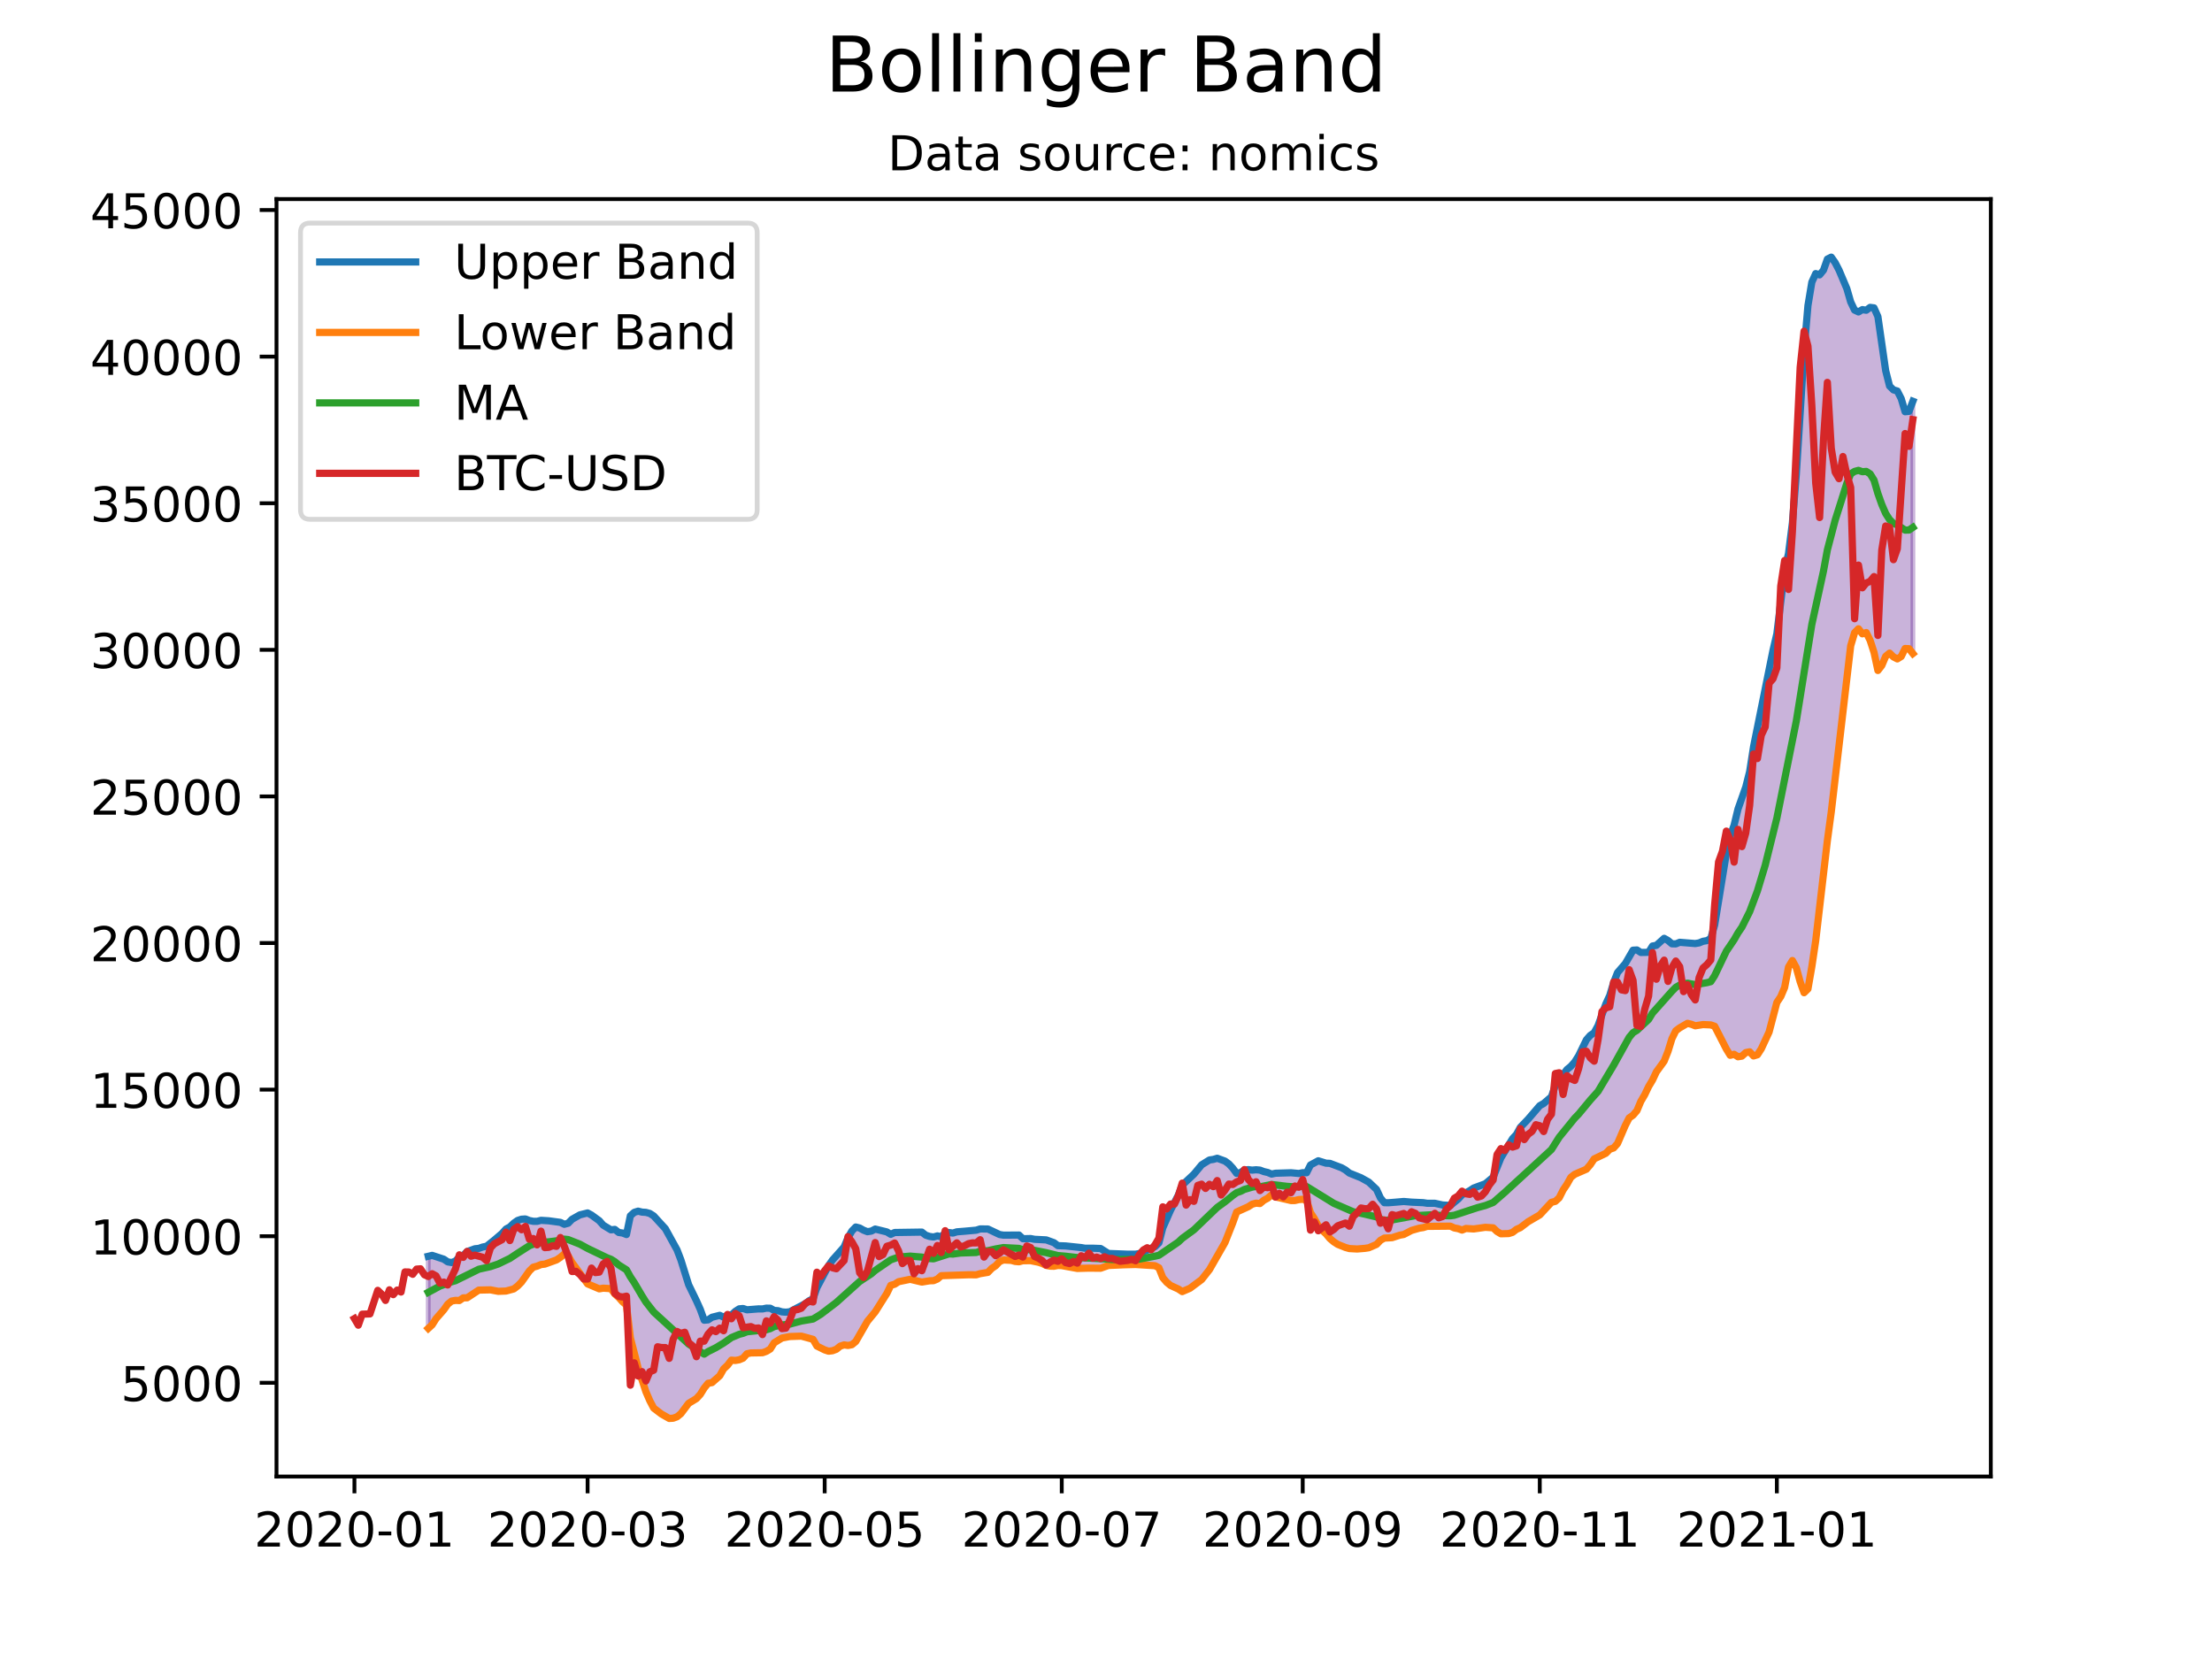<?xml version="1.0" encoding="utf-8" standalone="no"?>
<!DOCTYPE svg PUBLIC "-//W3C//DTD SVG 1.1//EN"
  "http://www.w3.org/Graphics/SVG/1.1/DTD/svg11.dtd">
<!-- Created with matplotlib (https://matplotlib.org/) -->
<svg height="345.6pt" version="1.1" viewBox="0 0 460.8 345.6" width="460.8pt" xmlns="http://www.w3.org/2000/svg" xmlns:xlink="http://www.w3.org/1999/xlink">
 <defs>
  <style type="text/css">*{stroke-linecap:butt;stroke-linejoin:round;}</style>
 </defs>
 <g id="figure_1">
  <g id="patch_1">
   <path d="M 0 345.6 
L 460.8 345.6 
L 460.8 0 
L 0 0 
z
" style="fill:#ffffff;"/>
  </g>
  <g id="axes_1">
   <g id="patch_2">
    <path d="M 57.6 307.584 
L 414.72 307.584 
L 414.72 41.472 
L 57.6 41.472 
z
" style="fill:#ffffff;"/>
   </g>
   <g id="PolyCollection_1">
    <defs>
     <path d="M 89.215 -68.873 
L 89.215 -83.89 
L 90.025 -84.083 
L 90.835 -83.829 
L 91.644 -83.612 
L 92.454 -83.285 
L 93.263 -82.731 
L 94.073 -82.589 
L 94.883 -82.891 
L 95.692 -83.742 
L 96.502 -84.083 
L 97.311 -84.866 
L 98.121 -85.141 
L 98.931 -85.459 
L 99.74 -85.539 
L 100.55 -85.822 
L 101.36 -85.983 
L 102.169 -86.577 
L 102.979 -87.278 
L 103.788 -87.974 
L 104.598 -88.663 
L 105.408 -89.57 
L 106.217 -90.011 
L 107.027 -90.79 
L 107.836 -91.359 
L 108.646 -91.617 
L 109.456 -91.669 
L 110.265 -91.346 
L 111.075 -91.182 
L 111.885 -91.173 
L 112.694 -91.385 
L 113.504 -91.371 
L 114.313 -91.286 
L 115.123 -91.207 
L 115.933 -91.084 
L 116.742 -90.956 
L 117.552 -90.558 
L 118.361 -90.777 
L 119.171 -91.604 
L 119.981 -92.113 
L 120.79 -92.517 
L 121.6 -92.708 
L 122.409 -92.92 
L 123.219 -92.483 
L 124.029 -91.896 
L 124.838 -91.305 
L 125.648 -90.383 
L 126.458 -89.936 
L 127.267 -89.402 
L 128.077 -89.493 
L 128.886 -88.854 
L 129.696 -88.739 
L 130.506 -88.424 
L 131.315 -92.324 
L 132.125 -93.046 
L 132.934 -93.295 
L 133.744 -93.093 
L 134.554 -93.041 
L 135.363 -92.818 
L 136.173 -92.302 
L 136.982 -91.442 
L 137.792 -90.599 
L 138.602 -89.647 
L 139.411 -88.214 
L 140.221 -86.778 
L 141.031 -85.249 
L 141.84 -83.144 
L 142.65 -80.623 
L 143.459 -77.959 
L 144.269 -76.366 
L 145.079 -74.625 
L 145.888 -72.821 
L 146.698 -70.577 
L 147.507 -70.647 
L 148.317 -71.19 
L 149.127 -71.346 
L 149.936 -71.596 
L 150.746 -71.209 
L 151.556 -71.656 
L 152.365 -71.658 
L 153.175 -72.418 
L 153.984 -72.941 
L 154.794 -73.016 
L 155.604 -72.744 
L 156.413 -72.839 
L 157.223 -72.879 
L 158.032 -72.937 
L 158.842 -72.925 
L 159.652 -73.089 
L 160.461 -73.07 
L 161.271 -72.616 
L 162.08 -72.562 
L 162.89 -72.314 
L 163.7 -72.247 
L 164.509 -72.327 
L 165.319 -72.76 
L 166.129 -73.173 
L 166.938 -73.549 
L 167.748 -74.014 
L 168.557 -74.63 
L 169.367 -75.047 
L 170.177 -77.354 
L 170.986 -78.854 
L 171.796 -80.405 
L 172.605 -81.94 
L 173.415 -83.105 
L 174.225 -84.034 
L 175.034 -84.837 
L 175.844 -85.836 
L 176.653 -87.762 
L 177.463 -89.162 
L 178.273 -89.991 
L 179.082 -89.784 
L 179.892 -89.327 
L 180.702 -89.014 
L 181.511 -89.142 
L 182.321 -89.565 
L 183.13 -89.345 
L 183.94 -89.113 
L 184.75 -88.967 
L 185.559 -88.468 
L 186.369 -88.847 
L 187.178 -88.852 
L 187.988 -88.797 
L 188.798 -88.788 
L 189.607 -88.757 
L 190.417 -88.846 
L 191.227 -88.878 
L 192.036 -88.932 
L 192.846 -88.29 
L 193.655 -88.028 
L 194.465 -87.91 
L 195.275 -88.14 
L 196.084 -87.96 
L 196.894 -88.758 
L 197.703 -88.838 
L 198.513 -88.729 
L 199.323 -88.986 
L 200.132 -89.102 
L 200.942 -89.115 
L 201.751 -89.155 
L 202.561 -89.159 
L 203.371 -89.333 
L 204.18 -89.592 
L 204.99 -89.577 
L 205.8 -89.578 
L 206.609 -89.204 
L 207.419 -88.927 
L 208.228 -88.426 
L 209.038 -88.296 
L 209.848 -88.297 
L 210.657 -88.304 
L 211.467 -88.301 
L 212.276 -88.32 
L 213.086 -87.553 
L 213.896 -87.619 
L 214.705 -87.589 
L 215.515 -87.431 
L 216.324 -87.403 
L 217.134 -87.359 
L 217.944 -87.308 
L 218.753 -87.062 
L 219.563 -86.725 
L 220.373 -86.108 
L 221.182 -86.108 
L 221.992 -86.049 
L 222.801 -85.981 
L 223.611 -85.959 
L 224.421 -85.891 
L 225.23 -85.708 
L 226.04 -85.57 
L 226.849 -85.599 
L 227.659 -85.575 
L 228.469 -85.533 
L 229.278 -85.514 
L 230.088 -85.018 
L 230.898 -84.483 
L 231.707 -84.433 
L 232.517 -84.408 
L 233.326 -84.407 
L 234.136 -84.338 
L 234.946 -84.331 
L 235.755 -84.337 
L 236.565 -84.334 
L 237.374 -84.47 
L 238.184 -84.83 
L 238.994 -85.228 
L 239.803 -85.467 
L 240.613 -85.901 
L 241.422 -86.699 
L 242.232 -89.824 
L 243.042 -91.695 
L 243.851 -93.497 
L 244.661 -94.977 
L 245.471 -96.647 
L 246.28 -98.719 
L 247.09 -99.503 
L 247.899 -100.359 
L 248.709 -100.998 
L 249.519 -102.061 
L 250.328 -102.95 
L 251.138 -103.476 
L 251.947 -103.956 
L 252.757 -104.073 
L 253.567 -104.314 
L 254.376 -104.048 
L 255.186 -103.724 
L 255.996 -103.13 
L 256.805 -102.257 
L 257.615 -101.16 
L 258.424 -101.34 
L 259.234 -101.855 
L 260.044 -101.943 
L 260.853 -101.844 
L 261.663 -101.918 
L 262.472 -101.845 
L 263.282 -101.538 
L 264.092 -101.353 
L 264.901 -101.017 
L 265.711 -101.194 
L 266.52 -101.213 
L 267.33 -101.324 
L 268.14 -101.294 
L 268.949 -101.292 
L 269.759 -101.174 
L 270.569 -101.143 
L 271.378 -101.304 
L 272.188 -101.296 
L 272.997 -102.913 
L 273.807 -103.322 
L 274.617 -103.787 
L 275.426 -103.487 
L 276.236 -103.286 
L 277.045 -103.252 
L 277.855 -102.946 
L 278.665 -102.737 
L 279.474 -102.337 
L 280.284 -101.872 
L 281.093 -101.231 
L 281.903 -100.928 
L 282.713 -100.511 
L 283.522 -100.252 
L 284.332 -99.799 
L 285.142 -99.346 
L 285.951 -98.643 
L 286.761 -97.815 
L 287.57 -96.05 
L 288.38 -95.059 
L 289.19 -95.042 
L 289.999 -95.153 
L 290.809 -95.171 
L 291.618 -95.221 
L 292.428 -95.312 
L 293.238 -95.194 
L 294.047 -95.172 
L 294.857 -95.159 
L 295.667 -95.101 
L 296.476 -95.062 
L 297.286 -94.941 
L 298.095 -94.942 
L 298.905 -94.935 
L 299.715 -94.75 
L 300.524 -94.578 
L 301.334 -94.561 
L 302.143 -94.484 
L 302.953 -95.082 
L 303.763 -95.805 
L 304.572 -96.697 
L 305.382 -97.088 
L 306.191 -97.573 
L 307.001 -98.113 
L 307.811 -98.374 
L 308.62 -98.646 
L 309.43 -99.009 
L 310.24 -99.622 
L 311.049 -100.368 
L 311.859 -102.455 
L 312.668 -104.4 
L 313.478 -105.806 
L 314.288 -107.282 
L 315.097 -108.41 
L 315.907 -109.283 
L 316.716 -110.76 
L 317.526 -111.57 
L 318.336 -112.454 
L 319.145 -113.372 
L 319.955 -114.411 
L 320.764 -115.276 
L 321.574 -115.726 
L 322.384 -116.41 
L 323.193 -117.125 
L 324.003 -119.5 
L 324.813 -121.323 
L 325.622 -121.733 
L 326.432 -122.81 
L 327.241 -123.466 
L 328.051 -124.382 
L 328.861 -125.672 
L 329.67 -127.455 
L 330.48 -129 
L 331.289 -129.913 
L 332.099 -130.468 
L 332.909 -131.966 
L 333.718 -134.329 
L 334.528 -136.463 
L 335.338 -138.221 
L 336.147 -140.917 
L 336.957 -142.992 
L 337.766 -144.014 
L 338.576 -144.86 
L 339.386 -146.288 
L 340.195 -147.661 
L 341.005 -147.705 
L 341.814 -147.185 
L 342.624 -147.188 
L 343.434 -147.216 
L 344.243 -148.526 
L 345.053 -148.668 
L 345.862 -149.415 
L 346.672 -150.128 
L 347.482 -149.672 
L 348.291 -148.989 
L 349.101 -148.968 
L 349.911 -149.302 
L 350.72 -149.217 
L 351.53 -149.16 
L 352.339 -149.096 
L 353.149 -149.041 
L 353.959 -149.178 
L 354.768 -149.514 
L 355.578 -149.65 
L 356.387 -150.116 
L 357.197 -152.913 
L 358.007 -157.987 
L 358.816 -162.729 
L 359.626 -167.815 
L 360.435 -171.475 
L 361.245 -173.701 
L 362.055 -177.065 
L 362.864 -179.299 
L 363.674 -181.651 
L 364.484 -184.863 
L 365.293 -190.038 
L 366.103 -194.129 
L 366.912 -198.22 
L 367.722 -201.939 
L 368.532 -206.592 
L 369.341 -210.109 
L 370.151 -213.563 
L 370.96 -220.308 
L 371.77 -226.82 
L 372.58 -230.279 
L 373.389 -236.69 
L 374.199 -246.738 
L 375.009 -259.753 
L 375.818 -272.44 
L 376.628 -281.938 
L 377.437 -286.818 
L 378.247 -288.607 
L 379.057 -288.336 
L 379.866 -289.323 
L 380.676 -291.628 
L 381.485 -292.032 
L 382.295 -290.885 
L 383.105 -289.322 
L 383.914 -287.355 
L 384.724 -285.491 
L 385.533 -282.701 
L 386.343 -281.001 
L 387.153 -280.617 
L 387.962 -281.103 
L 388.772 -280.97 
L 389.582 -281.567 
L 390.391 -281.465 
L 391.201 -279.648 
L 392.01 -274.052 
L 392.82 -268.393 
L 393.63 -265.182 
L 394.439 -264.382 
L 395.249 -264.148 
L 396.058 -262.555 
L 396.868 -259.829 
L 397.678 -259.905 
L 398.487 -262.009 
L 398.487 -209.457 
L 398.487 -209.457 
L 397.678 -210.468 
L 396.868 -210.505 
L 396.058 -208.844 
L 395.249 -208.336 
L 394.439 -208.753 
L 393.63 -209.548 
L 392.82 -208.875 
L 392.01 -206.963 
L 391.201 -205.925 
L 390.391 -209.695 
L 389.582 -212.196 
L 388.772 -213.828 
L 387.962 -213.561 
L 387.153 -214.617 
L 386.343 -213.794 
L 385.533 -211.069 
L 384.724 -204.292 
L 383.914 -198.076 
L 383.105 -190.475 
L 382.295 -183.569 
L 381.485 -176.455 
L 380.676 -170.488 
L 379.866 -163.979 
L 379.057 -156.771 
L 378.247 -149.646 
L 377.437 -144.22 
L 376.628 -139.586 
L 375.818 -138.798 
L 375.009 -141.071 
L 374.199 -144.002 
L 373.389 -145.504 
L 372.58 -144.147 
L 371.77 -139.888 
L 370.96 -137.982 
L 370.151 -136.771 
L 369.341 -133.776 
L 368.532 -130.605 
L 367.722 -128.773 
L 366.912 -127.12 
L 366.103 -125.87 
L 365.293 -125.625 
L 364.484 -126.488 
L 363.674 -126.324 
L 362.864 -125.587 
L 362.055 -125.456 
L 361.245 -125.973 
L 360.435 -125.76 
L 359.626 -127.071 
L 358.816 -128.721 
L 358.007 -130.171 
L 357.197 -131.815 
L 356.387 -132.093 
L 355.578 -132.132 
L 354.768 -132.163 
L 353.959 -132.028 
L 353.149 -131.908 
L 352.339 -132.224 
L 351.53 -132.421 
L 350.72 -131.906 
L 349.911 -131.482 
L 349.101 -130.879 
L 348.291 -129.221 
L 347.482 -126.587 
L 346.672 -124.537 
L 345.862 -123.352 
L 345.053 -122.313 
L 344.243 -120.593 
L 343.434 -119.24 
L 342.624 -117.545 
L 341.814 -116.165 
L 341.005 -114.229 
L 340.195 -113.288 
L 339.386 -112.721 
L 338.576 -111.139 
L 337.766 -109.303 
L 336.957 -107.374 
L 336.147 -106.458 
L 335.338 -106.183 
L 334.528 -105.344 
L 333.718 -104.845 
L 332.909 -104.542 
L 332.099 -104.186 
L 331.289 -102.978 
L 330.48 -102.033 
L 329.67 -101.628 
L 328.861 -101.353 
L 328.051 -100.978 
L 327.241 -100.351 
L 326.432 -98.897 
L 325.622 -97.696 
L 324.813 -96.08 
L 324.003 -95.336 
L 323.193 -95.135 
L 322.384 -94.236 
L 321.574 -93.358 
L 320.764 -92.511 
L 319.955 -92.013 
L 319.145 -91.568 
L 318.336 -91.094 
L 317.526 -90.491 
L 316.716 -89.857 
L 315.907 -89.502 
L 315.097 -88.876 
L 314.288 -88.625 
L 313.478 -88.613 
L 312.668 -88.577 
L 311.859 -89.055 
L 311.049 -89.82 
L 310.24 -89.873 
L 309.43 -89.929 
L 308.62 -89.786 
L 307.811 -89.693 
L 307.001 -89.587 
L 306.191 -89.626 
L 305.382 -89.689 
L 304.572 -89.352 
L 303.763 -89.644 
L 302.953 -89.797 
L 302.143 -90.172 
L 301.334 -90.124 
L 300.524 -90.116 
L 299.715 -90.107 
L 298.905 -90.127 
L 298.095 -90.129 
L 297.286 -90.125 
L 296.476 -89.869 
L 295.667 -89.748 
L 294.857 -89.55 
L 294.047 -89.278 
L 293.238 -88.887 
L 292.428 -88.437 
L 291.618 -88.293 
L 290.809 -88.065 
L 289.999 -87.769 
L 289.19 -87.726 
L 288.38 -87.68 
L 287.57 -87.222 
L 286.761 -86.367 
L 285.951 -85.991 
L 285.142 -85.668 
L 284.332 -85.545 
L 283.522 -85.439 
L 282.713 -85.411 
L 281.903 -85.401 
L 281.093 -85.501 
L 280.284 -85.727 
L 279.474 -85.996 
L 278.665 -86.378 
L 277.855 -86.903 
L 277.045 -87.592 
L 276.236 -88.565 
L 275.426 -89.308 
L 274.617 -90.228 
L 273.807 -91.743 
L 272.997 -92.988 
L 272.188 -95.556 
L 271.378 -95.763 
L 270.569 -95.702 
L 269.759 -95.509 
L 268.949 -95.505 
L 268.14 -95.629 
L 267.33 -95.761 
L 266.52 -96.048 
L 265.711 -96.258 
L 264.901 -96.68 
L 264.092 -95.996 
L 263.282 -95.562 
L 262.472 -94.88 
L 261.663 -94.962 
L 260.853 -94.744 
L 260.044 -94.219 
L 259.234 -93.795 
L 258.424 -93.489 
L 257.615 -93.118 
L 256.805 -90.848 
L 255.996 -88.72 
L 255.186 -86.759 
L 254.376 -85.236 
L 253.567 -83.826 
L 252.757 -82.527 
L 251.947 -81.101 
L 251.138 -80.018 
L 250.328 -79.045 
L 249.519 -78.333 
L 248.709 -77.814 
L 247.899 -77.235 
L 247.09 -76.866 
L 246.28 -76.536 
L 245.471 -77.075 
L 244.661 -77.437 
L 243.851 -77.812 
L 243.042 -78.485 
L 242.232 -79.435 
L 241.422 -81.499 
L 240.613 -81.93 
L 239.803 -81.982 
L 238.994 -81.975 
L 238.184 -82.044 
L 237.374 -82.139 
L 236.565 -82.185 
L 235.755 -82.171 
L 234.946 -82.161 
L 234.136 -82.12 
L 233.326 -81.965 
L 232.517 -81.978 
L 231.707 -81.989 
L 230.898 -81.979 
L 230.088 -81.673 
L 229.278 -81.401 
L 228.469 -81.414 
L 227.659 -81.415 
L 226.849 -81.427 
L 226.04 -81.436 
L 225.23 -81.419 
L 224.421 -81.359 
L 223.611 -81.497 
L 222.801 -81.596 
L 221.992 -81.775 
L 221.182 -81.948 
L 220.373 -81.982 
L 219.563 -81.815 
L 218.753 -81.836 
L 217.944 -81.989 
L 217.134 -82.385 
L 216.324 -82.652 
L 215.515 -82.856 
L 214.705 -82.982 
L 213.896 -82.982 
L 213.086 -82.968 
L 212.276 -82.75 
L 211.467 -82.82 
L 210.657 -83.045 
L 209.848 -83.068 
L 209.038 -83.127 
L 208.228 -82.791 
L 207.419 -81.926 
L 206.609 -81.38 
L 205.8 -80.544 
L 204.99 -80.358 
L 204.18 -80.272 
L 203.371 -80.034 
L 202.561 -80.043 
L 201.751 -80.044 
L 200.942 -80.054 
L 200.132 -80.056 
L 199.323 -80.014 
L 198.513 -79.984 
L 197.703 -79.95 
L 196.894 -79.895 
L 196.084 -79.852 
L 195.275 -79.151 
L 194.465 -78.813 
L 193.655 -78.79 
L 192.846 -78.683 
L 192.036 -78.522 
L 191.227 -78.788 
L 190.417 -78.905 
L 189.607 -79.099 
L 188.798 -78.917 
L 187.988 -78.797 
L 187.178 -78.596 
L 186.369 -78.068 
L 185.559 -77.839 
L 184.75 -76.156 
L 183.94 -74.864 
L 183.13 -73.612 
L 182.321 -72.316 
L 181.511 -71.343 
L 180.702 -70.353 
L 179.892 -69.015 
L 179.082 -67.504 
L 178.273 -66.134 
L 177.463 -65.474 
L 176.653 -65.315 
L 175.844 -65.434 
L 175.034 -65.176 
L 174.225 -64.52 
L 173.415 -64.216 
L 172.605 -64.12 
L 171.796 -64.389 
L 170.986 -64.761 
L 170.177 -65.192 
L 169.367 -66.59 
L 168.557 -66.769 
L 167.748 -67.02 
L 166.938 -67.258 
L 166.129 -67.165 
L 165.319 -67.192 
L 164.509 -67.175 
L 163.7 -67.054 
L 162.89 -66.865 
L 162.08 -66.355 
L 161.271 -65.866 
L 160.461 -64.578 
L 159.652 -64.09 
L 158.842 -63.8 
L 158.032 -63.837 
L 157.223 -63.783 
L 156.413 -63.758 
L 155.604 -63.587 
L 154.794 -62.666 
L 153.984 -62.328 
L 153.175 -62.191 
L 152.365 -62.256 
L 151.556 -61.186 
L 150.746 -60.438 
L 149.936 -59.005 
L 149.127 -58.349 
L 148.317 -57.579 
L 147.507 -57.434 
L 146.698 -56.44 
L 145.888 -55.133 
L 145.079 -54.249 
L 144.269 -53.766 
L 143.459 -53.267 
L 142.65 -52.156 
L 141.84 -51.11 
L 141.031 -50.451 
L 140.221 -50.158 
L 139.411 -50.112 
L 138.602 -50.56 
L 137.792 -51.036 
L 136.982 -51.62 
L 136.173 -52.267 
L 135.363 -53.812 
L 134.554 -55.677 
L 133.744 -58.219 
L 132.934 -60.629 
L 132.125 -63.765 
L 131.315 -66.913 
L 130.506 -73.719 
L 129.696 -74.421 
L 128.886 -75.335 
L 128.077 -76.053 
L 127.267 -77.153 
L 126.458 -77.235 
L 125.648 -77.25 
L 124.838 -77.111 
L 124.029 -77.403 
L 123.219 -77.773 
L 122.409 -78.143 
L 121.6 -79.156 
L 120.79 -80.323 
L 119.981 -81.451 
L 119.171 -82.572 
L 118.361 -83.977 
L 117.552 -84.374 
L 116.742 -83.676 
L 115.933 -83.137 
L 115.123 -82.806 
L 114.313 -82.531 
L 113.504 -82.263 
L 112.694 -82.169 
L 111.885 -81.834 
L 111.075 -81.619 
L 110.265 -80.821 
L 109.456 -79.702 
L 108.646 -78.532 
L 107.836 -77.701 
L 107.027 -77.092 
L 106.217 -76.9 
L 105.408 -76.651 
L 104.598 -76.633 
L 103.788 -76.592 
L 102.979 -76.729 
L 102.169 -76.902 
L 101.36 -76.946 
L 100.55 -76.872 
L 99.74 -76.849 
L 98.931 -76.183 
L 98.121 -75.773 
L 97.311 -75.247 
L 96.502 -75.23 
L 95.692 -74.675 
L 94.883 -74.708 
L 94.073 -74.563 
L 93.263 -73.904 
L 92.454 -72.747 
L 91.644 -71.759 
L 90.835 -70.895 
L 90.025 -69.614 
L 89.215 -68.873 
z
" id="me581de4922" style="stroke:#4b0082;stroke-opacity:0.3;"/>
    </defs>
    <g clip-path="url(#pb8de97e692)">
     <use style="fill:#4b0082;fill-opacity:0.3;stroke:#4b0082;stroke-opacity:0.3;" x="0" xlink:href="#me581de4922" y="345.6"/>
    </g>
   </g>
   <g id="matplotlib.axis_1">
    <g id="xtick_1">
     <g id="line2d_1">
      <defs>
       <path d="M 0 0 
L 0 3.5 
" id="m44a292738b" style="stroke:#000000;stroke-width:0.8;"/>
      </defs>
      <g>
       <use style="stroke:#000000;stroke-width:0.8;" x="73.833" xlink:href="#m44a292738b" y="307.584"/>
      </g>
     </g>
     <g id="text_1">
      <!-- 2020-01 -->
      <g transform="translate(52.941 322.182)scale(0.1 -0.1)">
       <defs>
        <path d="M 19.188 8.297 
L 53.609 8.297 
L 53.609 0 
L 7.328 0 
L 7.328 8.297 
Q 12.938 14.109 22.625 23.891 
Q 32.328 33.688 34.812 36.531 
Q 39.547 41.844 41.422 45.531 
Q 43.312 49.219 43.312 52.781 
Q 43.312 58.594 39.234 62.25 
Q 35.156 65.922 28.609 65.922 
Q 23.969 65.922 18.812 64.312 
Q 13.672 62.703 7.812 59.422 
L 7.812 69.391 
Q 13.766 71.781 18.938 73 
Q 24.125 74.219 28.422 74.219 
Q 39.75 74.219 46.484 68.547 
Q 53.219 62.891 53.219 53.422 
Q 53.219 48.922 51.531 44.891 
Q 49.859 40.875 45.406 35.406 
Q 44.188 33.984 37.641 27.219 
Q 31.109 20.453 19.188 8.297 
z
" id="DejaVuSans-50"/>
        <path d="M 31.781 66.406 
Q 24.172 66.406 20.328 58.906 
Q 16.5 51.422 16.5 36.375 
Q 16.5 21.391 20.328 13.891 
Q 24.172 6.391 31.781 6.391 
Q 39.453 6.391 43.281 13.891 
Q 47.125 21.391 47.125 36.375 
Q 47.125 51.422 43.281 58.906 
Q 39.453 66.406 31.781 66.406 
z
M 31.781 74.219 
Q 44.047 74.219 50.516 64.516 
Q 56.984 54.828 56.984 36.375 
Q 56.984 17.969 50.516 8.266 
Q 44.047 -1.422 31.781 -1.422 
Q 19.531 -1.422 13.062 8.266 
Q 6.594 17.969 6.594 36.375 
Q 6.594 54.828 13.062 64.516 
Q 19.531 74.219 31.781 74.219 
z
" id="DejaVuSans-48"/>
        <path d="M 4.891 31.391 
L 31.203 31.391 
L 31.203 23.391 
L 4.891 23.391 
z
" id="DejaVuSans-45"/>
        <path d="M 12.406 8.297 
L 28.516 8.297 
L 28.516 63.922 
L 10.984 60.406 
L 10.984 69.391 
L 28.422 72.906 
L 38.281 72.906 
L 38.281 8.297 
L 54.391 8.297 
L 54.391 0 
L 12.406 0 
z
" id="DejaVuSans-49"/>
       </defs>
       <use xlink:href="#DejaVuSans-50"/>
       <use x="63.623" xlink:href="#DejaVuSans-48"/>
       <use x="127.246" xlink:href="#DejaVuSans-50"/>
       <use x="190.869" xlink:href="#DejaVuSans-48"/>
       <use x="254.492" xlink:href="#DejaVuSans-45"/>
       <use x="290.576" xlink:href="#DejaVuSans-48"/>
       <use x="354.199" xlink:href="#DejaVuSans-49"/>
      </g>
     </g>
    </g>
    <g id="xtick_2">
     <g id="line2d_2">
      <g>
       <use style="stroke:#000000;stroke-width:0.8;" x="122.409" xlink:href="#m44a292738b" y="307.584"/>
      </g>
     </g>
     <g id="text_2">
      <!-- 2020-03 -->
      <g transform="translate(101.518 322.182)scale(0.1 -0.1)">
       <defs>
        <path d="M 40.578 39.312 
Q 47.656 37.797 51.625 33 
Q 55.609 28.219 55.609 21.188 
Q 55.609 10.406 48.188 4.484 
Q 40.766 -1.422 27.094 -1.422 
Q 22.516 -1.422 17.656 -0.516 
Q 12.797 0.391 7.625 2.203 
L 7.625 11.719 
Q 11.719 9.328 16.594 8.109 
Q 21.484 6.891 26.812 6.891 
Q 36.078 6.891 40.938 10.547 
Q 45.797 14.203 45.797 21.188 
Q 45.797 27.641 41.281 31.266 
Q 36.766 34.906 28.719 34.906 
L 20.219 34.906 
L 20.219 43.016 
L 29.109 43.016 
Q 36.375 43.016 40.234 45.922 
Q 44.094 48.828 44.094 54.297 
Q 44.094 59.906 40.109 62.906 
Q 36.141 65.922 28.719 65.922 
Q 24.656 65.922 20.016 65.031 
Q 15.375 64.156 9.812 62.312 
L 9.812 71.094 
Q 15.438 72.656 20.344 73.438 
Q 25.25 74.219 29.594 74.219 
Q 40.828 74.219 47.359 69.109 
Q 53.906 64.016 53.906 55.328 
Q 53.906 49.266 50.438 45.094 
Q 46.969 40.922 40.578 39.312 
z
" id="DejaVuSans-51"/>
       </defs>
       <use xlink:href="#DejaVuSans-50"/>
       <use x="63.623" xlink:href="#DejaVuSans-48"/>
       <use x="127.246" xlink:href="#DejaVuSans-50"/>
       <use x="190.869" xlink:href="#DejaVuSans-48"/>
       <use x="254.492" xlink:href="#DejaVuSans-45"/>
       <use x="290.576" xlink:href="#DejaVuSans-48"/>
       <use x="354.199" xlink:href="#DejaVuSans-51"/>
      </g>
     </g>
    </g>
    <g id="xtick_3">
     <g id="line2d_3">
      <g>
       <use style="stroke:#000000;stroke-width:0.8;" x="171.796" xlink:href="#m44a292738b" y="307.584"/>
      </g>
     </g>
     <g id="text_3">
      <!-- 2020-05 -->
      <g transform="translate(150.904 322.182)scale(0.1 -0.1)">
       <defs>
        <path d="M 10.797 72.906 
L 49.516 72.906 
L 49.516 64.594 
L 19.828 64.594 
L 19.828 46.734 
Q 21.969 47.469 24.109 47.828 
Q 26.266 48.188 28.422 48.188 
Q 40.625 48.188 47.75 41.5 
Q 54.891 34.812 54.891 23.391 
Q 54.891 11.625 47.562 5.094 
Q 40.234 -1.422 26.906 -1.422 
Q 22.312 -1.422 17.547 -0.641 
Q 12.797 0.141 7.719 1.703 
L 7.719 11.625 
Q 12.109 9.234 16.797 8.062 
Q 21.484 6.891 26.703 6.891 
Q 35.156 6.891 40.078 11.328 
Q 45.016 15.766 45.016 23.391 
Q 45.016 31 40.078 35.438 
Q 35.156 39.891 26.703 39.891 
Q 22.75 39.891 18.812 39.016 
Q 14.891 38.141 10.797 36.281 
z
" id="DejaVuSans-53"/>
       </defs>
       <use xlink:href="#DejaVuSans-50"/>
       <use x="63.623" xlink:href="#DejaVuSans-48"/>
       <use x="127.246" xlink:href="#DejaVuSans-50"/>
       <use x="190.869" xlink:href="#DejaVuSans-48"/>
       <use x="254.492" xlink:href="#DejaVuSans-45"/>
       <use x="290.576" xlink:href="#DejaVuSans-48"/>
       <use x="354.199" xlink:href="#DejaVuSans-53"/>
      </g>
     </g>
    </g>
    <g id="xtick_4">
     <g id="line2d_4">
      <g>
       <use style="stroke:#000000;stroke-width:0.8;" x="221.182" xlink:href="#m44a292738b" y="307.584"/>
      </g>
     </g>
     <g id="text_4">
      <!-- 2020-07 -->
      <g transform="translate(200.291 322.182)scale(0.1 -0.1)">
       <defs>
        <path d="M 8.203 72.906 
L 55.078 72.906 
L 55.078 68.703 
L 28.609 0 
L 18.312 0 
L 43.219 64.594 
L 8.203 64.594 
z
" id="DejaVuSans-55"/>
       </defs>
       <use xlink:href="#DejaVuSans-50"/>
       <use x="63.623" xlink:href="#DejaVuSans-48"/>
       <use x="127.246" xlink:href="#DejaVuSans-50"/>
       <use x="190.869" xlink:href="#DejaVuSans-48"/>
       <use x="254.492" xlink:href="#DejaVuSans-45"/>
       <use x="290.576" xlink:href="#DejaVuSans-48"/>
       <use x="354.199" xlink:href="#DejaVuSans-55"/>
      </g>
     </g>
    </g>
    <g id="xtick_5">
     <g id="line2d_5">
      <g>
       <use style="stroke:#000000;stroke-width:0.8;" x="271.378" xlink:href="#m44a292738b" y="307.584"/>
      </g>
     </g>
     <g id="text_5">
      <!-- 2020-09 -->
      <g transform="translate(250.487 322.182)scale(0.1 -0.1)">
       <defs>
        <path d="M 10.984 1.516 
L 10.984 10.5 
Q 14.703 8.734 18.5 7.812 
Q 22.312 6.891 25.984 6.891 
Q 35.75 6.891 40.891 13.453 
Q 46.047 20.016 46.781 33.406 
Q 43.953 29.203 39.594 26.953 
Q 35.25 24.703 29.984 24.703 
Q 19.047 24.703 12.672 31.312 
Q 6.297 37.938 6.297 49.422 
Q 6.297 60.641 12.938 67.422 
Q 19.578 74.219 30.609 74.219 
Q 43.266 74.219 49.922 64.516 
Q 56.594 54.828 56.594 36.375 
Q 56.594 19.141 48.406 8.859 
Q 40.234 -1.422 26.422 -1.422 
Q 22.703 -1.422 18.891 -0.688 
Q 15.094 0.047 10.984 1.516 
z
M 30.609 32.422 
Q 37.25 32.422 41.125 36.953 
Q 45.016 41.5 45.016 49.422 
Q 45.016 57.281 41.125 61.844 
Q 37.25 66.406 30.609 66.406 
Q 23.969 66.406 20.094 61.844 
Q 16.219 57.281 16.219 49.422 
Q 16.219 41.5 20.094 36.953 
Q 23.969 32.422 30.609 32.422 
z
" id="DejaVuSans-57"/>
       </defs>
       <use xlink:href="#DejaVuSans-50"/>
       <use x="63.623" xlink:href="#DejaVuSans-48"/>
       <use x="127.246" xlink:href="#DejaVuSans-50"/>
       <use x="190.869" xlink:href="#DejaVuSans-48"/>
       <use x="254.492" xlink:href="#DejaVuSans-45"/>
       <use x="290.576" xlink:href="#DejaVuSans-48"/>
       <use x="354.199" xlink:href="#DejaVuSans-57"/>
      </g>
     </g>
    </g>
    <g id="xtick_6">
     <g id="line2d_6">
      <g>
       <use style="stroke:#000000;stroke-width:0.8;" x="320.764" xlink:href="#m44a292738b" y="307.584"/>
      </g>
     </g>
     <g id="text_6">
      <!-- 2020-11 -->
      <g transform="translate(299.873 322.182)scale(0.1 -0.1)">
       <use xlink:href="#DejaVuSans-50"/>
       <use x="63.623" xlink:href="#DejaVuSans-48"/>
       <use x="127.246" xlink:href="#DejaVuSans-50"/>
       <use x="190.869" xlink:href="#DejaVuSans-48"/>
       <use x="254.492" xlink:href="#DejaVuSans-45"/>
       <use x="290.576" xlink:href="#DejaVuSans-49"/>
       <use x="354.199" xlink:href="#DejaVuSans-49"/>
      </g>
     </g>
    </g>
    <g id="xtick_7">
     <g id="line2d_7">
      <g>
       <use style="stroke:#000000;stroke-width:0.8;" x="370.151" xlink:href="#m44a292738b" y="307.584"/>
      </g>
     </g>
     <g id="text_7">
      <!-- 2021-01 -->
      <g transform="translate(349.259 322.182)scale(0.1 -0.1)">
       <use xlink:href="#DejaVuSans-50"/>
       <use x="63.623" xlink:href="#DejaVuSans-48"/>
       <use x="127.246" xlink:href="#DejaVuSans-50"/>
       <use x="190.869" xlink:href="#DejaVuSans-49"/>
       <use x="254.492" xlink:href="#DejaVuSans-45"/>
       <use x="290.576" xlink:href="#DejaVuSans-48"/>
       <use x="354.199" xlink:href="#DejaVuSans-49"/>
      </g>
     </g>
    </g>
   </g>
   <g id="matplotlib.axis_2">
    <g id="ytick_1">
     <g id="line2d_8">
      <defs>
       <path d="M 0 0 
L -3.5 0 
" id="m356d2170ff" style="stroke:#000000;stroke-width:0.8;"/>
      </defs>
      <g>
       <use style="stroke:#000000;stroke-width:0.8;" x="57.6" xlink:href="#m356d2170ff" y="288.064"/>
      </g>
     </g>
     <g id="text_8">
      <!-- 5000 -->
      <g transform="translate(25.15 291.863)scale(0.1 -0.1)">
       <use xlink:href="#DejaVuSans-53"/>
       <use x="63.623" xlink:href="#DejaVuSans-48"/>
       <use x="127.246" xlink:href="#DejaVuSans-48"/>
       <use x="190.869" xlink:href="#DejaVuSans-48"/>
      </g>
     </g>
    </g>
    <g id="ytick_2">
     <g id="line2d_9">
      <g>
       <use style="stroke:#000000;stroke-width:0.8;" x="57.6" xlink:href="#m356d2170ff" y="257.526"/>
      </g>
     </g>
     <g id="text_9">
      <!-- 10000 -->
      <g transform="translate(18.788 261.325)scale(0.1 -0.1)">
       <use xlink:href="#DejaVuSans-49"/>
       <use x="63.623" xlink:href="#DejaVuSans-48"/>
       <use x="127.246" xlink:href="#DejaVuSans-48"/>
       <use x="190.869" xlink:href="#DejaVuSans-48"/>
       <use x="254.492" xlink:href="#DejaVuSans-48"/>
      </g>
     </g>
    </g>
    <g id="ytick_3">
     <g id="line2d_10">
      <g>
       <use style="stroke:#000000;stroke-width:0.8;" x="57.6" xlink:href="#m356d2170ff" y="226.987"/>
      </g>
     </g>
     <g id="text_10">
      <!-- 15000 -->
      <g transform="translate(18.788 230.786)scale(0.1 -0.1)">
       <use xlink:href="#DejaVuSans-49"/>
       <use x="63.623" xlink:href="#DejaVuSans-53"/>
       <use x="127.246" xlink:href="#DejaVuSans-48"/>
       <use x="190.869" xlink:href="#DejaVuSans-48"/>
       <use x="254.492" xlink:href="#DejaVuSans-48"/>
      </g>
     </g>
    </g>
    <g id="ytick_4">
     <g id="line2d_11">
      <g>
       <use style="stroke:#000000;stroke-width:0.8;" x="57.6" xlink:href="#m356d2170ff" y="196.448"/>
      </g>
     </g>
     <g id="text_11">
      <!-- 20000 -->
      <g transform="translate(18.788 200.248)scale(0.1 -0.1)">
       <use xlink:href="#DejaVuSans-50"/>
       <use x="63.623" xlink:href="#DejaVuSans-48"/>
       <use x="127.246" xlink:href="#DejaVuSans-48"/>
       <use x="190.869" xlink:href="#DejaVuSans-48"/>
       <use x="254.492" xlink:href="#DejaVuSans-48"/>
      </g>
     </g>
    </g>
    <g id="ytick_5">
     <g id="line2d_12">
      <g>
       <use style="stroke:#000000;stroke-width:0.8;" x="57.6" xlink:href="#m356d2170ff" y="165.91"/>
      </g>
     </g>
     <g id="text_12">
      <!-- 25000 -->
      <g transform="translate(18.788 169.709)scale(0.1 -0.1)">
       <use xlink:href="#DejaVuSans-50"/>
       <use x="63.623" xlink:href="#DejaVuSans-53"/>
       <use x="127.246" xlink:href="#DejaVuSans-48"/>
       <use x="190.869" xlink:href="#DejaVuSans-48"/>
       <use x="254.492" xlink:href="#DejaVuSans-48"/>
      </g>
     </g>
    </g>
    <g id="ytick_6">
     <g id="line2d_13">
      <g>
       <use style="stroke:#000000;stroke-width:0.8;" x="57.6" xlink:href="#m356d2170ff" y="135.371"/>
      </g>
     </g>
     <g id="text_13">
      <!-- 30000 -->
      <g transform="translate(18.788 139.171)scale(0.1 -0.1)">
       <use xlink:href="#DejaVuSans-51"/>
       <use x="63.623" xlink:href="#DejaVuSans-48"/>
       <use x="127.246" xlink:href="#DejaVuSans-48"/>
       <use x="190.869" xlink:href="#DejaVuSans-48"/>
       <use x="254.492" xlink:href="#DejaVuSans-48"/>
      </g>
     </g>
    </g>
    <g id="ytick_7">
     <g id="line2d_14">
      <g>
       <use style="stroke:#000000;stroke-width:0.8;" x="57.6" xlink:href="#m356d2170ff" y="104.833"/>
      </g>
     </g>
     <g id="text_14">
      <!-- 35000 -->
      <g transform="translate(18.788 108.632)scale(0.1 -0.1)">
       <use xlink:href="#DejaVuSans-51"/>
       <use x="63.623" xlink:href="#DejaVuSans-53"/>
       <use x="127.246" xlink:href="#DejaVuSans-48"/>
       <use x="190.869" xlink:href="#DejaVuSans-48"/>
       <use x="254.492" xlink:href="#DejaVuSans-48"/>
      </g>
     </g>
    </g>
    <g id="ytick_8">
     <g id="line2d_15">
      <g>
       <use style="stroke:#000000;stroke-width:0.8;" x="57.6" xlink:href="#m356d2170ff" y="74.294"/>
      </g>
     </g>
     <g id="text_15">
      <!-- 40000 -->
      <g transform="translate(18.788 78.093)scale(0.1 -0.1)">
       <defs>
        <path d="M 37.797 64.312 
L 12.891 25.391 
L 37.797 25.391 
z
M 35.203 72.906 
L 47.609 72.906 
L 47.609 25.391 
L 58.016 25.391 
L 58.016 17.188 
L 47.609 17.188 
L 47.609 0 
L 37.797 0 
L 37.797 17.188 
L 4.891 17.188 
L 4.891 26.703 
z
" id="DejaVuSans-52"/>
       </defs>
       <use xlink:href="#DejaVuSans-52"/>
       <use x="63.623" xlink:href="#DejaVuSans-48"/>
       <use x="127.246" xlink:href="#DejaVuSans-48"/>
       <use x="190.869" xlink:href="#DejaVuSans-48"/>
       <use x="254.492" xlink:href="#DejaVuSans-48"/>
      </g>
     </g>
    </g>
    <g id="ytick_9">
     <g id="line2d_16">
      <g>
       <use style="stroke:#000000;stroke-width:0.8;" x="57.6" xlink:href="#m356d2170ff" y="43.756"/>
      </g>
     </g>
     <g id="text_16">
      <!-- 45000 -->
      <g transform="translate(18.788 47.555)scale(0.1 -0.1)">
       <use xlink:href="#DejaVuSans-52"/>
       <use x="63.623" xlink:href="#DejaVuSans-53"/>
       <use x="127.246" xlink:href="#DejaVuSans-48"/>
       <use x="190.869" xlink:href="#DejaVuSans-48"/>
       <use x="254.492" xlink:href="#DejaVuSans-48"/>
      </g>
     </g>
    </g>
   </g>
   <g id="line2d_17">
    <path clip-path="url(#pb8de97e692)" d="M 89.215 261.71 
L 90.025 261.517 
L 92.454 262.315 
L 93.263 262.869 
L 94.073 263.011 
L 94.883 262.709 
L 95.692 261.858 
L 96.502 261.517 
L 97.311 260.734 
L 98.931 260.141 
L 99.74 260.061 
L 100.55 259.778 
L 101.36 259.617 
L 102.979 258.322 
L 104.598 256.937 
L 105.408 256.03 
L 106.217 255.589 
L 107.027 254.81 
L 107.836 254.241 
L 108.646 253.983 
L 109.456 253.931 
L 110.265 254.254 
L 111.075 254.418 
L 111.885 254.427 
L 112.694 254.215 
L 114.313 254.314 
L 116.742 254.644 
L 117.552 255.042 
L 118.361 254.823 
L 119.171 253.996 
L 120.79 253.083 
L 122.409 252.68 
L 123.219 253.117 
L 124.838 254.295 
L 125.648 255.217 
L 127.267 256.198 
L 128.077 256.107 
L 128.886 256.746 
L 129.696 256.861 
L 130.506 257.176 
L 131.315 253.276 
L 132.125 252.554 
L 132.934 252.305 
L 133.744 252.507 
L 134.554 252.559 
L 135.363 252.782 
L 136.173 253.298 
L 138.602 255.953 
L 141.031 260.351 
L 141.84 262.456 
L 143.459 267.641 
L 145.079 270.975 
L 145.888 272.779 
L 146.698 275.023 
L 147.507 274.953 
L 148.317 274.41 
L 149.936 274.004 
L 150.746 274.391 
L 151.556 273.944 
L 152.365 273.942 
L 153.175 273.182 
L 153.984 272.659 
L 154.794 272.584 
L 155.604 272.856 
L 158.032 272.663 
L 158.842 272.675 
L 159.652 272.511 
L 160.461 272.53 
L 161.271 272.984 
L 162.08 273.038 
L 162.89 273.286 
L 163.7 273.353 
L 164.509 273.273 
L 167.748 271.586 
L 168.557 270.97 
L 169.367 270.553 
L 170.177 268.246 
L 172.605 263.66 
L 173.415 262.495 
L 175.844 259.764 
L 176.653 257.838 
L 177.463 256.438 
L 178.273 255.609 
L 179.082 255.816 
L 179.892 256.273 
L 180.702 256.586 
L 181.511 256.458 
L 182.321 256.035 
L 184.75 256.633 
L 185.559 257.132 
L 186.369 256.753 
L 192.036 256.668 
L 192.846 257.31 
L 193.655 257.572 
L 194.465 257.69 
L 195.275 257.46 
L 196.084 257.64 
L 196.894 256.842 
L 197.703 256.762 
L 198.513 256.871 
L 199.323 256.614 
L 200.942 256.485 
L 203.371 256.267 
L 204.18 256.008 
L 205.8 256.022 
L 208.228 257.174 
L 209.038 257.304 
L 212.276 257.28 
L 213.086 258.047 
L 214.705 258.011 
L 215.515 258.169 
L 217.944 258.292 
L 219.563 258.875 
L 220.373 259.492 
L 221.992 259.551 
L 225.23 259.892 
L 226.04 260.03 
L 227.659 260.025 
L 229.278 260.086 
L 230.898 261.117 
L 234.946 261.269 
L 236.565 261.266 
L 237.374 261.13 
L 240.613 259.699 
L 241.422 258.901 
L 242.232 255.776 
L 243.851 252.103 
L 245.471 248.953 
L 246.28 246.881 
L 248.709 244.602 
L 250.328 242.65 
L 251.947 241.644 
L 252.757 241.527 
L 253.567 241.286 
L 255.186 241.876 
L 255.996 242.47 
L 256.805 243.343 
L 257.615 244.44 
L 258.424 244.26 
L 259.234 243.745 
L 260.044 243.657 
L 260.853 243.756 
L 261.663 243.682 
L 262.472 243.755 
L 263.282 244.062 
L 264.092 244.247 
L 264.901 244.583 
L 265.711 244.406 
L 268.949 244.308 
L 270.569 244.457 
L 271.378 244.296 
L 272.188 244.304 
L 272.997 242.687 
L 274.617 241.813 
L 276.236 242.314 
L 277.045 242.348 
L 279.474 243.263 
L 280.284 243.728 
L 281.093 244.369 
L 283.522 245.348 
L 285.142 246.254 
L 286.761 247.785 
L 287.57 249.55 
L 288.38 250.541 
L 289.19 250.558 
L 290.809 250.429 
L 292.428 250.288 
L 294.047 250.428 
L 296.476 250.538 
L 297.286 250.659 
L 298.905 250.665 
L 300.524 251.022 
L 302.143 251.116 
L 303.763 249.795 
L 304.572 248.903 
L 306.191 248.027 
L 307.001 247.487 
L 309.43 246.591 
L 311.049 245.232 
L 312.668 241.2 
L 315.097 237.19 
L 315.907 236.317 
L 316.716 234.84 
L 318.336 233.146 
L 320.764 230.324 
L 321.574 229.874 
L 323.193 228.475 
L 324.003 226.1 
L 324.813 224.277 
L 325.622 223.867 
L 326.432 222.79 
L 327.241 222.134 
L 328.051 221.218 
L 328.861 219.928 
L 330.48 216.6 
L 331.289 215.687 
L 332.099 215.132 
L 332.909 213.634 
L 334.528 209.137 
L 335.338 207.379 
L 336.147 204.683 
L 336.957 202.608 
L 338.576 200.74 
L 340.195 197.939 
L 341.005 197.895 
L 341.814 198.415 
L 343.434 198.384 
L 344.243 197.074 
L 345.053 196.932 
L 346.672 195.472 
L 347.482 195.928 
L 348.291 196.611 
L 349.101 196.632 
L 349.911 196.298 
L 353.149 196.559 
L 353.959 196.422 
L 354.768 196.086 
L 355.578 195.95 
L 356.387 195.484 
L 357.197 192.687 
L 359.626 177.785 
L 360.435 174.125 
L 361.245 171.899 
L 362.055 168.535 
L 363.674 163.949 
L 364.484 160.737 
L 365.293 155.562 
L 369.341 135.491 
L 370.151 132.037 
L 371.77 118.78 
L 372.58 115.321 
L 373.389 108.91 
L 374.199 98.862 
L 375.818 73.16 
L 376.628 63.662 
L 377.437 58.782 
L 378.247 56.993 
L 379.057 57.264 
L 379.866 56.277 
L 380.676 53.972 
L 381.485 53.568 
L 382.295 54.715 
L 383.105 56.278 
L 384.724 60.109 
L 385.533 62.899 
L 386.343 64.599 
L 387.153 64.983 
L 387.962 64.497 
L 388.772 64.63 
L 389.582 64.033 
L 390.391 64.135 
L 391.201 65.952 
L 392.82 77.207 
L 393.63 80.418 
L 394.439 81.218 
L 395.249 81.452 
L 396.058 83.045 
L 396.868 85.771 
L 397.678 85.695 
L 398.487 83.591 
L 398.487 83.591 
" style="fill:none;stroke:#1f77b4;stroke-linecap:square;stroke-width:1.5;"/>
   </g>
   <g id="line2d_18">
    <path clip-path="url(#pb8de97e692)" d="M 89.215 276.727 
L 90.025 275.986 
L 90.835 274.705 
L 92.454 272.853 
L 93.263 271.696 
L 94.073 271.037 
L 94.883 270.892 
L 95.692 270.925 
L 96.502 270.37 
L 97.311 270.353 
L 99.74 268.751 
L 102.169 268.698 
L 103.788 269.008 
L 105.408 268.949 
L 107.027 268.508 
L 107.836 267.899 
L 108.646 267.068 
L 110.265 264.779 
L 111.075 263.981 
L 111.885 263.766 
L 112.694 263.431 
L 113.504 263.337 
L 115.933 262.463 
L 116.742 261.924 
L 117.552 261.226 
L 118.361 261.623 
L 119.171 263.028 
L 122.409 267.457 
L 124.838 268.489 
L 125.648 268.35 
L 127.267 268.447 
L 128.077 269.547 
L 128.886 270.265 
L 129.696 271.179 
L 130.506 271.881 
L 131.315 278.687 
L 132.934 284.971 
L 134.554 289.923 
L 135.363 291.788 
L 136.173 293.333 
L 137.792 294.564 
L 139.411 295.488 
L 140.221 295.442 
L 141.031 295.149 
L 141.84 294.49 
L 143.459 292.333 
L 145.079 291.351 
L 145.888 290.467 
L 146.698 289.16 
L 147.507 288.166 
L 148.317 288.021 
L 149.936 286.595 
L 150.746 285.162 
L 151.556 284.414 
L 152.365 283.344 
L 153.175 283.409 
L 153.984 283.272 
L 154.794 282.934 
L 155.604 282.013 
L 156.413 281.842 
L 158.842 281.8 
L 159.652 281.51 
L 160.461 281.022 
L 161.271 279.734 
L 162.89 278.735 
L 164.509 278.425 
L 166.938 278.342 
L 169.367 279.01 
L 170.177 280.408 
L 171.796 281.211 
L 172.605 281.48 
L 173.415 281.384 
L 174.225 281.08 
L 175.034 280.424 
L 175.844 280.166 
L 176.653 280.285 
L 177.463 280.126 
L 178.273 279.466 
L 180.702 275.247 
L 182.321 273.284 
L 184.75 269.444 
L 185.559 267.761 
L 186.369 267.532 
L 187.178 267.004 
L 189.607 266.501 
L 192.036 267.078 
L 193.655 266.81 
L 194.465 266.787 
L 195.275 266.449 
L 196.084 265.748 
L 201.751 265.556 
L 203.371 265.566 
L 204.18 265.328 
L 205.8 265.056 
L 206.609 264.22 
L 207.419 263.674 
L 208.228 262.809 
L 209.038 262.473 
L 210.657 262.555 
L 211.467 262.78 
L 212.276 262.85 
L 213.086 262.632 
L 214.705 262.618 
L 216.324 262.948 
L 217.134 263.215 
L 217.944 263.611 
L 218.753 263.764 
L 219.563 263.785 
L 220.373 263.618 
L 221.182 263.652 
L 224.421 264.241 
L 226.849 264.173 
L 229.278 264.199 
L 230.898 263.621 
L 234.136 263.48 
L 236.565 263.415 
L 240.613 263.67 
L 241.422 264.101 
L 242.232 266.165 
L 243.042 267.115 
L 243.851 267.788 
L 245.471 268.525 
L 246.28 269.064 
L 247.899 268.365 
L 250.328 266.555 
L 251.947 264.499 
L 255.186 258.841 
L 256.805 254.752 
L 257.615 252.482 
L 260.044 251.381 
L 260.853 250.856 
L 261.663 250.638 
L 262.472 250.72 
L 263.282 250.038 
L 264.092 249.604 
L 264.901 248.92 
L 265.711 249.342 
L 268.949 250.095 
L 269.759 250.091 
L 270.569 249.898 
L 271.378 249.837 
L 272.188 250.044 
L 272.997 252.612 
L 273.807 253.857 
L 274.617 255.372 
L 275.426 256.292 
L 276.236 257.035 
L 277.045 258.008 
L 277.855 258.697 
L 278.665 259.222 
L 280.284 259.873 
L 281.093 260.099 
L 282.713 260.189 
L 284.332 260.055 
L 285.142 259.932 
L 286.761 259.233 
L 287.57 258.378 
L 288.38 257.92 
L 289.999 257.831 
L 291.618 257.307 
L 292.428 257.163 
L 294.047 256.322 
L 295.667 255.852 
L 296.476 255.731 
L 297.286 255.475 
L 302.143 255.428 
L 302.953 255.803 
L 303.763 255.956 
L 304.572 256.248 
L 305.382 255.911 
L 307.001 256.013 
L 309.43 255.671 
L 311.049 255.78 
L 311.859 256.545 
L 312.668 257.023 
L 314.288 256.975 
L 315.097 256.724 
L 315.907 256.098 
L 316.716 255.743 
L 318.336 254.506 
L 320.764 253.089 
L 323.193 250.465 
L 324.003 250.264 
L 324.813 249.52 
L 325.622 247.904 
L 326.432 246.703 
L 327.241 245.249 
L 328.051 244.622 
L 330.48 243.567 
L 331.289 242.622 
L 332.099 241.414 
L 334.528 240.256 
L 335.338 239.417 
L 336.147 239.142 
L 336.957 238.226 
L 338.576 234.461 
L 339.386 232.879 
L 340.195 232.312 
L 341.005 231.371 
L 341.814 229.435 
L 342.624 228.055 
L 343.434 226.36 
L 344.243 225.007 
L 345.053 223.287 
L 346.672 221.063 
L 347.482 219.013 
L 348.291 216.379 
L 349.101 214.721 
L 349.911 214.118 
L 351.53 213.179 
L 352.339 213.376 
L 353.149 213.692 
L 354.768 213.437 
L 356.387 213.507 
L 357.197 213.785 
L 359.626 218.529 
L 360.435 219.84 
L 361.245 219.627 
L 362.055 220.144 
L 362.864 220.013 
L 363.674 219.276 
L 364.484 219.112 
L 365.293 219.975 
L 366.103 219.73 
L 366.912 218.48 
L 368.532 214.995 
L 370.151 208.829 
L 370.96 207.618 
L 371.77 205.712 
L 372.58 201.453 
L 373.389 200.096 
L 374.199 201.598 
L 375.009 204.529 
L 375.818 206.802 
L 376.628 206.014 
L 377.437 201.38 
L 378.247 195.954 
L 380.676 175.112 
L 381.485 169.145 
L 385.533 134.531 
L 386.343 131.806 
L 387.153 130.983 
L 387.962 132.039 
L 388.772 131.772 
L 389.582 133.404 
L 390.391 135.905 
L 391.201 139.675 
L 392.01 138.637 
L 392.82 136.725 
L 393.63 136.052 
L 394.439 136.847 
L 395.249 137.264 
L 396.058 136.756 
L 396.868 135.095 
L 397.678 135.132 
L 398.487 136.143 
L 398.487 136.143 
" style="fill:none;stroke:#ff7f0e;stroke-linecap:square;stroke-width:1.5;"/>
   </g>
   <g id="line2d_19">
    <path clip-path="url(#pb8de97e692)" d="M 89.215 269.218 
L 91.644 267.915 
L 94.073 267.024 
L 94.883 266.8 
L 99.74 264.406 
L 102.169 263.861 
L 103.788 263.317 
L 106.217 262.144 
L 107.836 261.07 
L 110.265 259.517 
L 111.075 259.2 
L 111.885 259.096 
L 112.694 258.823 
L 114.313 258.691 
L 115.933 258.49 
L 117.552 258.134 
L 118.361 258.223 
L 120.79 259.18 
L 122.409 260.068 
L 126.458 262.015 
L 127.267 262.323 
L 128.077 262.827 
L 128.886 263.506 
L 130.506 264.528 
L 131.315 265.981 
L 132.125 267.195 
L 133.744 269.944 
L 134.554 271.241 
L 136.173 273.315 
L 143.459 279.987 
L 146.698 282.092 
L 147.507 281.559 
L 149.127 280.753 
L 150.746 279.776 
L 152.365 278.643 
L 153.984 277.965 
L 154.794 277.759 
L 155.604 277.434 
L 157.223 277.269 
L 159.652 277.011 
L 160.461 276.776 
L 161.271 276.359 
L 162.89 276.011 
L 164.509 275.849 
L 166.938 275.196 
L 169.367 274.781 
L 170.986 273.792 
L 174.225 271.323 
L 179.082 266.956 
L 181.511 265.358 
L 182.321 264.659 
L 185.559 262.446 
L 187.178 261.876 
L 189.607 261.672 
L 192.036 261.873 
L 192.846 262.114 
L 194.465 262.239 
L 197.703 261.206 
L 198.513 261.244 
L 200.132 261.021 
L 203.371 260.917 
L 204.18 260.668 
L 205.8 260.539 
L 207.419 260.173 
L 209.038 259.888 
L 212.276 260.065 
L 213.086 260.34 
L 214.705 260.314 
L 217.944 260.952 
L 220.373 261.555 
L 221.992 261.688 
L 224.421 261.975 
L 226.849 262.087 
L 230.088 262.255 
L 231.707 262.389 
L 234.946 262.354 
L 237.374 262.296 
L 240.613 261.684 
L 241.422 261.501 
L 245.471 258.739 
L 246.28 257.972 
L 248.709 256.194 
L 253.567 251.53 
L 255.186 250.359 
L 256.805 249.047 
L 257.615 248.461 
L 258.424 248.185 
L 259.234 247.775 
L 260.853 247.306 
L 261.663 247.16 
L 262.472 247.237 
L 264.901 246.751 
L 268.14 247.139 
L 269.759 247.258 
L 271.378 247.066 
L 272.188 247.174 
L 276.236 249.674 
L 277.855 250.675 
L 281.903 252.435 
L 283.522 252.755 
L 286.761 253.509 
L 287.57 253.964 
L 288.38 254.23 
L 289.999 254.139 
L 294.857 253.245 
L 298.095 253.065 
L 299.715 253.171 
L 301.334 253.257 
L 302.143 253.272 
L 302.953 253.16 
L 307.811 251.566 
L 309.43 251.131 
L 311.049 250.506 
L 313.478 248.391 
L 323.193 239.47 
L 324.813 236.899 
L 328.051 232.92 
L 328.861 232.087 
L 331.289 229.155 
L 332.909 227.346 
L 336.147 221.913 
L 339.386 216.095 
L 340.195 215.125 
L 341.005 214.633 
L 343.434 212.372 
L 344.243 211.041 
L 348.291 206.495 
L 349.101 205.676 
L 349.911 205.208 
L 351.53 204.81 
L 353.149 205.126 
L 355.578 204.709 
L 356.387 204.496 
L 357.197 203.236 
L 359.626 198.157 
L 361.245 195.763 
L 362.055 194.34 
L 362.864 193.157 
L 364.484 189.925 
L 366.103 185.601 
L 367.722 180.244 
L 370.151 170.433 
L 374.199 150.23 
L 377.437 130.081 
L 379.866 118.949 
L 380.676 114.542 
L 382.295 108.373 
L 384.724 100.709 
L 385.533 98.715 
L 386.343 98.202 
L 387.153 97.983 
L 387.962 98.268 
L 388.772 98.201 
L 389.582 98.718 
L 390.391 100.02 
L 391.201 102.813 
L 392.01 105.093 
L 392.82 106.966 
L 393.63 108.235 
L 394.439 109.033 
L 395.249 109.358 
L 396.868 110.433 
L 397.678 110.414 
L 398.487 109.867 
L 398.487 109.867 
" style="fill:none;stroke:#2ca02c;stroke-linecap:square;stroke-width:1.5;"/>
   </g>
   <g id="line2d_20">
    <path clip-path="url(#pb8de97e692)" d="M 73.833 274.684 
L 74.642 276.063 
L 75.452 273.768 
L 77.071 273.712 
L 78.69 268.806 
L 79.5 269.577 
L 80.31 270.906 
L 81.119 268.692 
L 81.929 269.699 
L 82.738 268.744 
L 83.548 269.157 
L 84.358 264.968 
L 85.167 264.983 
L 85.977 265.456 
L 86.787 264.379 
L 87.596 264.317 
L 88.406 265.551 
L 89.215 265.919 
L 90.025 265.342 
L 90.835 265.788 
L 91.644 267.31 
L 92.454 267.083 
L 93.263 267.688 
L 94.883 264.338 
L 95.692 261.4 
L 96.502 261.939 
L 97.311 260.694 
L 98.121 261.692 
L 98.931 261.458 
L 100.55 261.908 
L 101.36 262.627 
L 102.169 259.96 
L 102.979 259.1 
L 104.598 258.249 
L 105.408 256.672 
L 106.217 258.436 
L 107.027 256.089 
L 107.836 255.53 
L 108.646 256.18 
L 109.456 255.477 
L 110.265 258.152 
L 111.075 258.004 
L 111.885 259.331 
L 112.694 256.471 
L 113.504 259.905 
L 114.313 259.849 
L 115.123 259.498 
L 115.933 259.631 
L 116.742 257.8 
L 117.552 259.619 
L 118.361 261.739 
L 119.171 264.885 
L 119.981 264.842 
L 120.79 265.489 
L 121.6 266.432 
L 122.409 266.446 
L 123.219 264.161 
L 124.029 265.106 
L 124.838 265.008 
L 125.648 263.299 
L 126.458 262.778 
L 127.267 264.163 
L 128.077 269.419 
L 128.886 270.048 
L 129.696 270.189 
L 130.506 270.013 
L 131.315 288.56 
L 132.125 283.901 
L 132.934 286.662 
L 133.744 285.74 
L 134.554 287.682 
L 135.363 285.77 
L 136.173 285.445 
L 136.982 280.556 
L 137.792 280.713 
L 138.602 280.718 
L 139.411 282.972 
L 140.221 279.002 
L 141.031 277.364 
L 141.84 277.768 
L 142.65 277.531 
L 143.459 279.688 
L 144.269 280.362 
L 145.079 282.63 
L 145.888 279.385 
L 146.698 279.39 
L 147.507 277.908 
L 148.317 277.028 
L 149.127 277.405 
L 149.936 276.675 
L 150.746 277.218 
L 151.556 273.82 
L 152.365 274.727 
L 153.175 273.614 
L 153.984 274.106 
L 154.794 276.589 
L 156.413 276.35 
L 157.223 276.712 
L 158.032 276.641 
L 158.842 278.021 
L 159.652 275.159 
L 160.461 275.666 
L 161.271 274.284 
L 162.08 275.037 
L 162.89 276.776 
L 163.7 276.685 
L 164.509 275.025 
L 165.319 272.897 
L 166.129 272.813 
L 166.938 272.527 
L 167.748 271.557 
L 168.557 271.07 
L 169.367 271.23 
L 170.177 265.019 
L 170.986 265.899 
L 171.796 264.685 
L 172.605 263.697 
L 173.415 264.102 
L 174.225 264.308 
L 175.844 262.592 
L 176.653 257.601 
L 177.463 258.698 
L 178.273 260.141 
L 179.082 265.144 
L 179.892 266.147 
L 180.702 264.783 
L 182.321 258.844 
L 183.13 261.771 
L 183.94 261.357 
L 184.75 259.615 
L 185.559 259.381 
L 186.369 258.938 
L 187.178 260.572 
L 187.988 263.231 
L 188.798 262.584 
L 189.607 262.59 
L 190.417 265.356 
L 191.227 264.274 
L 192.036 264.717 
L 193.655 260.235 
L 194.465 261.101 
L 195.275 259.458 
L 196.084 260.936 
L 196.894 256.374 
L 197.703 260.366 
L 199.323 258.902 
L 200.132 259.777 
L 200.942 259.504 
L 201.751 259.078 
L 202.561 258.912 
L 203.371 258.921 
L 204.18 258.257 
L 204.99 261.877 
L 205.8 260.722 
L 206.609 260.737 
L 207.419 261.579 
L 208.228 261.075 
L 209.038 260.363 
L 211.467 261.743 
L 212.276 261.446 
L 213.086 261.87 
L 213.896 259.562 
L 214.705 259.89 
L 215.515 261.748 
L 216.324 262.096 
L 217.134 262.62 
L 217.944 263.546 
L 218.753 262.9 
L 219.563 262.498 
L 220.373 262.757 
L 221.182 262.221 
L 221.992 263.032 
L 222.801 263.221 
L 223.611 262.782 
L 224.421 263.132 
L 225.23 261.601 
L 226.04 262.019 
L 226.849 261.052 
L 227.659 262.107 
L 228.469 261.884 
L 229.278 262.187 
L 230.088 261.802 
L 230.898 262.176 
L 231.707 262.15 
L 233.326 262.75 
L 234.946 262.564 
L 235.755 262.339 
L 236.565 262.636 
L 237.374 261.328 
L 238.184 260.383 
L 238.994 259.925 
L 239.803 260.333 
L 240.613 259.304 
L 241.422 257.934 
L 242.232 251.403 
L 243.042 251.845 
L 243.851 250.82 
L 244.661 250.832 
L 245.471 249.104 
L 246.28 246.466 
L 247.09 251.044 
L 247.899 249.906 
L 248.709 250.267 
L 249.519 246.932 
L 250.328 246.683 
L 251.138 247.575 
L 251.947 246.706 
L 252.757 247.204 
L 253.567 245.932 
L 254.376 248.94 
L 255.186 247.941 
L 255.996 246.662 
L 256.805 246.751 
L 257.615 246.202 
L 258.424 245.896 
L 259.234 243.637 
L 260.044 245.705 
L 260.853 246.567 
L 261.663 246.182 
L 262.472 248.017 
L 263.282 247.287 
L 264.092 247.426 
L 264.901 246.781 
L 265.711 249.383 
L 266.52 248.597 
L 267.33 249.334 
L 268.14 248.328 
L 268.949 248.46 
L 269.759 247.07 
L 270.569 247.326 
L 271.378 245.72 
L 272.188 248.817 
L 272.997 256.26 
L 273.807 254.566 
L 274.617 256.395 
L 276.236 255.144 
L 277.045 256.644 
L 277.855 256.122 
L 278.665 255.358 
L 280.284 254.781 
L 281.093 255.44 
L 281.903 253.413 
L 282.713 252.669 
L 283.522 251.645 
L 284.332 251.798 
L 285.142 251.759 
L 285.951 250.87 
L 286.761 251.847 
L 287.57 254.823 
L 288.38 254.138 
L 289.19 255.973 
L 289.999 253.028 
L 290.809 253.251 
L 292.428 252.79 
L 293.238 253.324 
L 294.047 252.434 
L 294.857 252.761 
L 295.667 253.708 
L 297.286 254.095 
L 298.905 252.754 
L 299.715 253.693 
L 300.524 253.427 
L 301.334 251.85 
L 302.143 251.158 
L 302.953 249.616 
L 303.763 249.126 
L 304.572 248.143 
L 305.382 248.684 
L 306.191 248.814 
L 307.001 248.24 
L 307.811 249.391 
L 308.62 249.142 
L 309.43 248.266 
L 310.24 246.861 
L 311.049 245.824 
L 311.859 240.501 
L 312.668 239.275 
L 313.478 239.682 
L 314.288 238.481 
L 315.097 238.967 
L 315.907 238.702 
L 316.716 235.111 
L 317.526 237.403 
L 318.336 236.285 
L 319.145 235.701 
L 319.955 234.294 
L 320.764 234.51 
L 321.574 235.72 
L 322.384 233.177 
L 323.193 232.104 
L 324.003 223.634 
L 324.813 223.474 
L 325.622 228.002 
L 326.432 224.079 
L 327.241 224.727 
L 328.051 225.076 
L 328.861 222.619 
L 329.67 219.1 
L 330.48 218.994 
L 331.289 220.382 
L 332.099 221.065 
L 332.909 216.578 
L 333.718 210.735 
L 334.528 209.956 
L 335.338 209.736 
L 336.147 204.583 
L 336.957 204.596 
L 337.766 206.205 
L 338.576 206.365 
L 339.386 202.003 
L 340.195 204.231 
L 341.005 213.628 
L 341.814 213.843 
L 342.624 210.251 
L 343.434 207.495 
L 344.243 198.446 
L 345.053 203.993 
L 345.862 201.245 
L 346.672 200.015 
L 347.482 204.442 
L 348.291 201.554 
L 349.101 200.199 
L 349.911 201.372 
L 350.72 206.574 
L 351.53 205.151 
L 352.339 207.192 
L 353.149 208.307 
L 353.959 203.643 
L 354.768 201.651 
L 355.578 200.943 
L 356.387 199.97 
L 357.197 188.435 
L 358.007 179.539 
L 358.816 177.334 
L 359.626 173.136 
L 360.435 174.959 
L 361.245 179.598 
L 362.055 172.776 
L 362.864 176.365 
L 363.674 173.551 
L 364.484 167.797 
L 365.293 157.076 
L 366.103 158.02 
L 366.912 153.155 
L 367.722 151.435 
L 368.532 142.347 
L 369.341 141.419 
L 370.151 139.154 
L 370.96 122.093 
L 371.77 116.762 
L 372.58 122.792 
L 373.389 110.754 
L 375.009 76.503 
L 375.818 68.992 
L 376.628 72.106 
L 377.437 84.444 
L 378.247 100.638 
L 379.057 107.813 
L 379.866 91.607 
L 380.676 79.654 
L 381.485 93.367 
L 382.295 98.351 
L 383.105 99.724 
L 383.914 95.098 
L 384.724 98.831 
L 385.533 101.545 
L 386.343 128.895 
L 387.153 117.718 
L 387.962 122.454 
L 388.772 121.451 
L 389.582 121.098 
L 390.391 120.109 
L 391.201 132.371 
L 392.01 114.579 
L 392.82 109.572 
L 393.63 109.829 
L 394.439 116.593 
L 395.249 114.31 
L 396.868 90.311 
L 397.678 92.979 
L 398.487 87.421 
L 398.487 87.421 
" style="fill:none;stroke:#d62728;stroke-linecap:square;stroke-width:1.5;"/>
   </g>
   <g id="patch_3">
    <path d="M 57.6 307.584 
L 57.6 41.472 
" style="fill:none;stroke:#000000;stroke-linecap:square;stroke-linejoin:miter;stroke-width:0.8;"/>
   </g>
   <g id="patch_4">
    <path d="M 414.72 307.584 
L 414.72 41.472 
" style="fill:none;stroke:#000000;stroke-linecap:square;stroke-linejoin:miter;stroke-width:0.8;"/>
   </g>
   <g id="patch_5">
    <path d="M 57.6 307.584 
L 414.72 307.584 
" style="fill:none;stroke:#000000;stroke-linecap:square;stroke-linejoin:miter;stroke-width:0.8;"/>
   </g>
   <g id="patch_6">
    <path d="M 57.6 41.472 
L 414.72 41.472 
" style="fill:none;stroke:#000000;stroke-linecap:square;stroke-linejoin:miter;stroke-width:0.8;"/>
   </g>
   <g id="text_17">
    <!-- Data source: nomics -->
    <g transform="translate(184.916 35.472)scale(0.1 -0.1)">
     <defs>
      <path d="M 19.672 64.797 
L 19.672 8.109 
L 31.594 8.109 
Q 46.688 8.109 53.688 14.938 
Q 60.688 21.781 60.688 36.531 
Q 60.688 51.172 53.688 57.984 
Q 46.688 64.797 31.594 64.797 
z
M 9.812 72.906 
L 30.078 72.906 
Q 51.266 72.906 61.172 64.094 
Q 71.094 55.281 71.094 36.531 
Q 71.094 17.672 61.125 8.828 
Q 51.172 0 30.078 0 
L 9.812 0 
z
" id="DejaVuSans-68"/>
      <path d="M 34.281 27.484 
Q 23.391 27.484 19.188 25 
Q 14.984 22.516 14.984 16.5 
Q 14.984 11.719 18.141 8.906 
Q 21.297 6.109 26.703 6.109 
Q 34.188 6.109 38.703 11.406 
Q 43.219 16.703 43.219 25.484 
L 43.219 27.484 
z
M 52.203 31.203 
L 52.203 0 
L 43.219 0 
L 43.219 8.297 
Q 40.141 3.328 35.547 0.953 
Q 30.953 -1.422 24.312 -1.422 
Q 15.922 -1.422 10.953 3.297 
Q 6 8.016 6 15.922 
Q 6 25.141 12.172 29.828 
Q 18.359 34.516 30.609 34.516 
L 43.219 34.516 
L 43.219 35.406 
Q 43.219 41.609 39.141 45 
Q 35.062 48.391 27.688 48.391 
Q 23 48.391 18.547 47.266 
Q 14.109 46.141 10.016 43.891 
L 10.016 52.203 
Q 14.938 54.109 19.578 55.047 
Q 24.219 56 28.609 56 
Q 40.484 56 46.344 49.844 
Q 52.203 43.703 52.203 31.203 
z
" id="DejaVuSans-97"/>
      <path d="M 18.312 70.219 
L 18.312 54.688 
L 36.812 54.688 
L 36.812 47.703 
L 18.312 47.703 
L 18.312 18.016 
Q 18.312 11.328 20.141 9.422 
Q 21.969 7.516 27.594 7.516 
L 36.812 7.516 
L 36.812 0 
L 27.594 0 
Q 17.188 0 13.234 3.875 
Q 9.281 7.766 9.281 18.016 
L 9.281 47.703 
L 2.688 47.703 
L 2.688 54.688 
L 9.281 54.688 
L 9.281 70.219 
z
" id="DejaVuSans-116"/>
      <path id="DejaVuSans-32"/>
      <path d="M 44.281 53.078 
L 44.281 44.578 
Q 40.484 46.531 36.375 47.5 
Q 32.281 48.484 27.875 48.484 
Q 21.188 48.484 17.844 46.438 
Q 14.5 44.391 14.5 40.281 
Q 14.5 37.156 16.891 35.375 
Q 19.281 33.594 26.516 31.984 
L 29.594 31.297 
Q 39.156 29.25 43.188 25.516 
Q 47.219 21.781 47.219 15.094 
Q 47.219 7.469 41.188 3.016 
Q 35.156 -1.422 24.609 -1.422 
Q 20.219 -1.422 15.453 -0.562 
Q 10.688 0.297 5.422 2 
L 5.422 11.281 
Q 10.406 8.688 15.234 7.391 
Q 20.062 6.109 24.812 6.109 
Q 31.156 6.109 34.562 8.281 
Q 37.984 10.453 37.984 14.406 
Q 37.984 18.062 35.516 20.016 
Q 33.062 21.969 24.703 23.781 
L 21.578 24.516 
Q 13.234 26.266 9.516 29.906 
Q 5.812 33.547 5.812 39.891 
Q 5.812 47.609 11.281 51.797 
Q 16.75 56 26.812 56 
Q 31.781 56 36.172 55.266 
Q 40.578 54.547 44.281 53.078 
z
" id="DejaVuSans-115"/>
      <path d="M 30.609 48.391 
Q 23.391 48.391 19.188 42.75 
Q 14.984 37.109 14.984 27.297 
Q 14.984 17.484 19.156 11.844 
Q 23.344 6.203 30.609 6.203 
Q 37.797 6.203 41.984 11.859 
Q 46.188 17.531 46.188 27.297 
Q 46.188 37.016 41.984 42.703 
Q 37.797 48.391 30.609 48.391 
z
M 30.609 56 
Q 42.328 56 49.016 48.375 
Q 55.719 40.766 55.719 27.297 
Q 55.719 13.875 49.016 6.219 
Q 42.328 -1.422 30.609 -1.422 
Q 18.844 -1.422 12.172 6.219 
Q 5.516 13.875 5.516 27.297 
Q 5.516 40.766 12.172 48.375 
Q 18.844 56 30.609 56 
z
" id="DejaVuSans-111"/>
      <path d="M 8.5 21.578 
L 8.5 54.688 
L 17.484 54.688 
L 17.484 21.922 
Q 17.484 14.156 20.5 10.266 
Q 23.531 6.391 29.594 6.391 
Q 36.859 6.391 41.078 11.031 
Q 45.312 15.672 45.312 23.688 
L 45.312 54.688 
L 54.297 54.688 
L 54.297 0 
L 45.312 0 
L 45.312 8.406 
Q 42.047 3.422 37.719 1 
Q 33.406 -1.422 27.688 -1.422 
Q 18.266 -1.422 13.375 4.438 
Q 8.5 10.297 8.5 21.578 
z
M 31.109 56 
z
" id="DejaVuSans-117"/>
      <path d="M 41.109 46.297 
Q 39.594 47.172 37.812 47.578 
Q 36.031 48 33.891 48 
Q 26.266 48 22.188 43.047 
Q 18.109 38.094 18.109 28.812 
L 18.109 0 
L 9.078 0 
L 9.078 54.688 
L 18.109 54.688 
L 18.109 46.188 
Q 20.953 51.172 25.484 53.578 
Q 30.031 56 36.531 56 
Q 37.453 56 38.578 55.875 
Q 39.703 55.766 41.062 55.516 
z
" id="DejaVuSans-114"/>
      <path d="M 48.781 52.594 
L 48.781 44.188 
Q 44.969 46.297 41.141 47.344 
Q 37.312 48.391 33.406 48.391 
Q 24.656 48.391 19.812 42.844 
Q 14.984 37.312 14.984 27.297 
Q 14.984 17.281 19.812 11.734 
Q 24.656 6.203 33.406 6.203 
Q 37.312 6.203 41.141 7.25 
Q 44.969 8.297 48.781 10.406 
L 48.781 2.094 
Q 45.016 0.344 40.984 -0.531 
Q 36.969 -1.422 32.422 -1.422 
Q 20.062 -1.422 12.781 6.344 
Q 5.516 14.109 5.516 27.297 
Q 5.516 40.672 12.859 48.328 
Q 20.219 56 33.016 56 
Q 37.156 56 41.109 55.141 
Q 45.062 54.297 48.781 52.594 
z
" id="DejaVuSans-99"/>
      <path d="M 56.203 29.594 
L 56.203 25.203 
L 14.891 25.203 
Q 15.484 15.922 20.484 11.062 
Q 25.484 6.203 34.422 6.203 
Q 39.594 6.203 44.453 7.469 
Q 49.312 8.734 54.109 11.281 
L 54.109 2.781 
Q 49.266 0.734 44.188 -0.344 
Q 39.109 -1.422 33.891 -1.422 
Q 20.797 -1.422 13.156 6.188 
Q 5.516 13.812 5.516 26.812 
Q 5.516 40.234 12.766 48.109 
Q 20.016 56 32.328 56 
Q 43.359 56 49.781 48.891 
Q 56.203 41.797 56.203 29.594 
z
M 47.219 32.234 
Q 47.125 39.594 43.094 43.984 
Q 39.062 48.391 32.422 48.391 
Q 24.906 48.391 20.391 44.141 
Q 15.875 39.891 15.188 32.172 
z
" id="DejaVuSans-101"/>
      <path d="M 11.719 12.406 
L 22.016 12.406 
L 22.016 0 
L 11.719 0 
z
M 11.719 51.703 
L 22.016 51.703 
L 22.016 39.312 
L 11.719 39.312 
z
" id="DejaVuSans-58"/>
      <path d="M 54.891 33.016 
L 54.891 0 
L 45.906 0 
L 45.906 32.719 
Q 45.906 40.484 42.875 44.328 
Q 39.844 48.188 33.797 48.188 
Q 26.516 48.188 22.312 43.547 
Q 18.109 38.922 18.109 30.906 
L 18.109 0 
L 9.078 0 
L 9.078 54.688 
L 18.109 54.688 
L 18.109 46.188 
Q 21.344 51.125 25.703 53.562 
Q 30.078 56 35.797 56 
Q 45.219 56 50.047 50.172 
Q 54.891 44.344 54.891 33.016 
z
" id="DejaVuSans-110"/>
      <path d="M 52 44.188 
Q 55.375 50.25 60.062 53.125 
Q 64.75 56 71.094 56 
Q 79.641 56 84.281 50.016 
Q 88.922 44.047 88.922 33.016 
L 88.922 0 
L 79.891 0 
L 79.891 32.719 
Q 79.891 40.578 77.094 44.375 
Q 74.312 48.188 68.609 48.188 
Q 61.625 48.188 57.562 43.547 
Q 53.516 38.922 53.516 30.906 
L 53.516 0 
L 44.484 0 
L 44.484 32.719 
Q 44.484 40.625 41.703 44.406 
Q 38.922 48.188 33.109 48.188 
Q 26.219 48.188 22.156 43.531 
Q 18.109 38.875 18.109 30.906 
L 18.109 0 
L 9.078 0 
L 9.078 54.688 
L 18.109 54.688 
L 18.109 46.188 
Q 21.188 51.219 25.484 53.609 
Q 29.781 56 35.688 56 
Q 41.656 56 45.828 52.969 
Q 50 49.953 52 44.188 
z
" id="DejaVuSans-109"/>
      <path d="M 9.422 54.688 
L 18.406 54.688 
L 18.406 0 
L 9.422 0 
z
M 9.422 75.984 
L 18.406 75.984 
L 18.406 64.594 
L 9.422 64.594 
z
" id="DejaVuSans-105"/>
     </defs>
     <use xlink:href="#DejaVuSans-68"/>
     <use x="77.002" xlink:href="#DejaVuSans-97"/>
     <use x="138.281" xlink:href="#DejaVuSans-116"/>
     <use x="177.49" xlink:href="#DejaVuSans-97"/>
     <use x="238.77" xlink:href="#DejaVuSans-32"/>
     <use x="270.557" xlink:href="#DejaVuSans-115"/>
     <use x="322.656" xlink:href="#DejaVuSans-111"/>
     <use x="383.838" xlink:href="#DejaVuSans-117"/>
     <use x="447.217" xlink:href="#DejaVuSans-114"/>
     <use x="486.08" xlink:href="#DejaVuSans-99"/>
     <use x="541.061" xlink:href="#DejaVuSans-101"/>
     <use x="602.584" xlink:href="#DejaVuSans-58"/>
     <use x="636.275" xlink:href="#DejaVuSans-32"/>
     <use x="668.062" xlink:href="#DejaVuSans-110"/>
     <use x="731.441" xlink:href="#DejaVuSans-111"/>
     <use x="792.623" xlink:href="#DejaVuSans-109"/>
     <use x="890.035" xlink:href="#DejaVuSans-105"/>
     <use x="917.818" xlink:href="#DejaVuSans-99"/>
     <use x="972.799" xlink:href="#DejaVuSans-115"/>
    </g>
   </g>
   <g id="legend_1">
    <g id="patch_7">
     <path d="M 64.6 108.184 
L 155.733 108.184 
Q 157.733 108.184 157.733 106.184 
L 157.733 48.472 
Q 157.733 46.472 155.733 46.472 
L 64.6 46.472 
Q 62.6 46.472 62.6 48.472 
L 62.6 106.184 
Q 62.6 108.184 64.6 108.184 
z
" style="fill:#ffffff;opacity:0.8;stroke:#cccccc;stroke-linejoin:miter;"/>
    </g>
    <g id="line2d_21">
     <path d="M 66.6 54.57 
L 86.6 54.57 
" style="fill:none;stroke:#1f77b4;stroke-linecap:square;stroke-width:1.5;"/>
    </g>
    <g id="line2d_22"/>
    <g id="text_18">
     <!-- Upper Band -->
     <g transform="translate(94.6 58.07)scale(0.1 -0.1)">
      <defs>
       <path d="M 8.688 72.906 
L 18.609 72.906 
L 18.609 28.609 
Q 18.609 16.891 22.844 11.734 
Q 27.094 6.594 36.625 6.594 
Q 46.094 6.594 50.344 11.734 
Q 54.594 16.891 54.594 28.609 
L 54.594 72.906 
L 64.5 72.906 
L 64.5 27.391 
Q 64.5 13.141 57.438 5.859 
Q 50.391 -1.422 36.625 -1.422 
Q 22.797 -1.422 15.734 5.859 
Q 8.688 13.141 8.688 27.391 
z
" id="DejaVuSans-85"/>
       <path d="M 18.109 8.203 
L 18.109 -20.797 
L 9.078 -20.797 
L 9.078 54.688 
L 18.109 54.688 
L 18.109 46.391 
Q 20.953 51.266 25.266 53.625 
Q 29.594 56 35.594 56 
Q 45.562 56 51.781 48.094 
Q 58.016 40.188 58.016 27.297 
Q 58.016 14.406 51.781 6.484 
Q 45.562 -1.422 35.594 -1.422 
Q 29.594 -1.422 25.266 0.953 
Q 20.953 3.328 18.109 8.203 
z
M 48.688 27.297 
Q 48.688 37.203 44.609 42.844 
Q 40.531 48.484 33.406 48.484 
Q 26.266 48.484 22.188 42.844 
Q 18.109 37.203 18.109 27.297 
Q 18.109 17.391 22.188 11.75 
Q 26.266 6.109 33.406 6.109 
Q 40.531 6.109 44.609 11.75 
Q 48.688 17.391 48.688 27.297 
z
" id="DejaVuSans-112"/>
       <path d="M 19.672 34.812 
L 19.672 8.109 
L 35.5 8.109 
Q 43.453 8.109 47.281 11.406 
Q 51.125 14.703 51.125 21.484 
Q 51.125 28.328 47.281 31.562 
Q 43.453 34.812 35.5 34.812 
z
M 19.672 64.797 
L 19.672 42.828 
L 34.281 42.828 
Q 41.5 42.828 45.031 45.531 
Q 48.578 48.25 48.578 53.812 
Q 48.578 59.328 45.031 62.062 
Q 41.5 64.797 34.281 64.797 
z
M 9.812 72.906 
L 35.016 72.906 
Q 46.297 72.906 52.391 68.219 
Q 58.5 63.531 58.5 54.891 
Q 58.5 48.188 55.375 44.234 
Q 52.25 40.281 46.188 39.312 
Q 53.469 37.75 57.5 32.781 
Q 61.531 27.828 61.531 20.406 
Q 61.531 10.641 54.891 5.312 
Q 48.25 0 35.984 0 
L 9.812 0 
z
" id="DejaVuSans-66"/>
       <path d="M 45.406 46.391 
L 45.406 75.984 
L 54.391 75.984 
L 54.391 0 
L 45.406 0 
L 45.406 8.203 
Q 42.578 3.328 38.25 0.953 
Q 33.938 -1.422 27.875 -1.422 
Q 17.969 -1.422 11.734 6.484 
Q 5.516 14.406 5.516 27.297 
Q 5.516 40.188 11.734 48.094 
Q 17.969 56 27.875 56 
Q 33.938 56 38.25 53.625 
Q 42.578 51.266 45.406 46.391 
z
M 14.797 27.297 
Q 14.797 17.391 18.875 11.75 
Q 22.953 6.109 30.078 6.109 
Q 37.203 6.109 41.297 11.75 
Q 45.406 17.391 45.406 27.297 
Q 45.406 37.203 41.297 42.844 
Q 37.203 48.484 30.078 48.484 
Q 22.953 48.484 18.875 42.844 
Q 14.797 37.203 14.797 27.297 
z
" id="DejaVuSans-100"/>
      </defs>
      <use xlink:href="#DejaVuSans-85"/>
      <use x="73.193" xlink:href="#DejaVuSans-112"/>
      <use x="136.67" xlink:href="#DejaVuSans-112"/>
      <use x="200.146" xlink:href="#DejaVuSans-101"/>
      <use x="261.67" xlink:href="#DejaVuSans-114"/>
      <use x="302.783" xlink:href="#DejaVuSans-32"/>
      <use x="334.57" xlink:href="#DejaVuSans-66"/>
      <use x="403.174" xlink:href="#DejaVuSans-97"/>
      <use x="464.453" xlink:href="#DejaVuSans-110"/>
      <use x="527.832" xlink:href="#DejaVuSans-100"/>
     </g>
    </g>
    <g id="line2d_23">
     <path d="M 66.6 69.249 
L 86.6 69.249 
" style="fill:none;stroke:#ff7f0e;stroke-linecap:square;stroke-width:1.5;"/>
    </g>
    <g id="line2d_24"/>
    <g id="text_19">
     <!-- Lower Band -->
     <g transform="translate(94.6 72.749)scale(0.1 -0.1)">
      <defs>
       <path d="M 9.812 72.906 
L 19.672 72.906 
L 19.672 8.297 
L 55.172 8.297 
L 55.172 0 
L 9.812 0 
z
" id="DejaVuSans-76"/>
       <path d="M 4.203 54.688 
L 13.188 54.688 
L 24.422 12.016 
L 35.594 54.688 
L 46.188 54.688 
L 57.422 12.016 
L 68.609 54.688 
L 77.594 54.688 
L 63.281 0 
L 52.688 0 
L 40.922 44.828 
L 29.109 0 
L 18.5 0 
z
" id="DejaVuSans-119"/>
      </defs>
      <use xlink:href="#DejaVuSans-76"/>
      <use x="53.963" xlink:href="#DejaVuSans-111"/>
      <use x="115.145" xlink:href="#DejaVuSans-119"/>
      <use x="196.932" xlink:href="#DejaVuSans-101"/>
      <use x="258.455" xlink:href="#DejaVuSans-114"/>
      <use x="299.568" xlink:href="#DejaVuSans-32"/>
      <use x="331.355" xlink:href="#DejaVuSans-66"/>
      <use x="399.959" xlink:href="#DejaVuSans-97"/>
      <use x="461.238" xlink:href="#DejaVuSans-110"/>
      <use x="524.617" xlink:href="#DejaVuSans-100"/>
     </g>
    </g>
    <g id="line2d_25">
     <path d="M 66.6 83.927 
L 86.6 83.927 
" style="fill:none;stroke:#2ca02c;stroke-linecap:square;stroke-width:1.5;"/>
    </g>
    <g id="line2d_26"/>
    <g id="text_20">
     <!-- MA -->
     <g transform="translate(94.6 87.427)scale(0.1 -0.1)">
      <defs>
       <path d="M 9.812 72.906 
L 24.516 72.906 
L 43.109 23.297 
L 61.812 72.906 
L 76.516 72.906 
L 76.516 0 
L 66.891 0 
L 66.891 64.016 
L 48.094 14.016 
L 38.188 14.016 
L 19.391 64.016 
L 19.391 0 
L 9.812 0 
z
" id="DejaVuSans-77"/>
       <path d="M 34.188 63.188 
L 20.797 26.906 
L 47.609 26.906 
z
M 28.609 72.906 
L 39.797 72.906 
L 67.578 0 
L 57.328 0 
L 50.688 18.703 
L 17.828 18.703 
L 11.188 0 
L 0.781 0 
z
" id="DejaVuSans-65"/>
      </defs>
      <use xlink:href="#DejaVuSans-77"/>
      <use x="86.279" xlink:href="#DejaVuSans-65"/>
     </g>
    </g>
    <g id="line2d_27">
     <path d="M 66.6 98.605 
L 86.6 98.605 
" style="fill:none;stroke:#d62728;stroke-linecap:square;stroke-width:1.5;"/>
    </g>
    <g id="line2d_28"/>
    <g id="text_21">
     <!-- BTC-USD -->
     <g transform="translate(94.6 102.105)scale(0.1 -0.1)">
      <defs>
       <path d="M -0.297 72.906 
L 61.375 72.906 
L 61.375 64.594 
L 35.5 64.594 
L 35.5 0 
L 25.594 0 
L 25.594 64.594 
L -0.297 64.594 
z
" id="DejaVuSans-84"/>
       <path d="M 64.406 67.281 
L 64.406 56.891 
Q 59.422 61.531 53.781 63.812 
Q 48.141 66.109 41.797 66.109 
Q 29.297 66.109 22.656 58.469 
Q 16.016 50.828 16.016 36.375 
Q 16.016 21.969 22.656 14.328 
Q 29.297 6.688 41.797 6.688 
Q 48.141 6.688 53.781 8.984 
Q 59.422 11.281 64.406 15.922 
L 64.406 5.609 
Q 59.234 2.094 53.438 0.328 
Q 47.656 -1.422 41.219 -1.422 
Q 24.656 -1.422 15.125 8.703 
Q 5.609 18.844 5.609 36.375 
Q 5.609 53.953 15.125 64.078 
Q 24.656 74.219 41.219 74.219 
Q 47.75 74.219 53.531 72.484 
Q 59.328 70.75 64.406 67.281 
z
" id="DejaVuSans-67"/>
       <path d="M 53.516 70.516 
L 53.516 60.891 
Q 47.906 63.578 42.922 64.891 
Q 37.938 66.219 33.297 66.219 
Q 25.25 66.219 20.875 63.094 
Q 16.5 59.969 16.5 54.203 
Q 16.5 49.359 19.406 46.891 
Q 22.312 44.438 30.422 42.922 
L 36.375 41.703 
Q 47.406 39.594 52.656 34.297 
Q 57.906 29 57.906 20.125 
Q 57.906 9.516 50.797 4.047 
Q 43.703 -1.422 29.984 -1.422 
Q 24.812 -1.422 18.969 -0.25 
Q 13.141 0.922 6.891 3.219 
L 6.891 13.375 
Q 12.891 10.016 18.656 8.297 
Q 24.422 6.594 29.984 6.594 
Q 38.422 6.594 43.016 9.906 
Q 47.609 13.234 47.609 19.391 
Q 47.609 24.75 44.312 27.781 
Q 41.016 30.812 33.5 32.328 
L 27.484 33.5 
Q 16.453 35.688 11.516 40.375 
Q 6.594 45.062 6.594 53.422 
Q 6.594 63.094 13.406 68.656 
Q 20.219 74.219 32.172 74.219 
Q 37.312 74.219 42.625 73.281 
Q 47.953 72.359 53.516 70.516 
z
" id="DejaVuSans-83"/>
      </defs>
      <use xlink:href="#DejaVuSans-66"/>
      <use x="68.604" xlink:href="#DejaVuSans-84"/>
      <use x="123.812" xlink:href="#DejaVuSans-67"/>
      <use x="193.637" xlink:href="#DejaVuSans-45"/>
      <use x="229.721" xlink:href="#DejaVuSans-85"/>
      <use x="302.914" xlink:href="#DejaVuSans-83"/>
      <use x="366.391" xlink:href="#DejaVuSans-68"/>
     </g>
    </g>
   </g>
  </g>
  <g id="text_22">
   <!-- Bollinger Band -->
   <g transform="translate(171.906 19.07)scale(0.16 -0.16)">
    <defs>
     <path d="M 9.422 75.984 
L 18.406 75.984 
L 18.406 0 
L 9.422 0 
z
" id="DejaVuSans-108"/>
     <path d="M 45.406 27.984 
Q 45.406 37.75 41.375 43.109 
Q 37.359 48.484 30.078 48.484 
Q 22.859 48.484 18.828 43.109 
Q 14.797 37.75 14.797 27.984 
Q 14.797 18.266 18.828 12.891 
Q 22.859 7.516 30.078 7.516 
Q 37.359 7.516 41.375 12.891 
Q 45.406 18.266 45.406 27.984 
z
M 54.391 6.781 
Q 54.391 -7.172 48.188 -13.984 
Q 42 -20.797 29.203 -20.797 
Q 24.469 -20.797 20.266 -20.094 
Q 16.062 -19.391 12.109 -17.922 
L 12.109 -9.188 
Q 16.062 -11.328 19.922 -12.344 
Q 23.781 -13.375 27.781 -13.375 
Q 36.625 -13.375 41.016 -8.766 
Q 45.406 -4.156 45.406 5.172 
L 45.406 9.625 
Q 42.625 4.781 38.281 2.391 
Q 33.938 0 27.875 0 
Q 17.828 0 11.672 7.656 
Q 5.516 15.328 5.516 27.984 
Q 5.516 40.672 11.672 48.328 
Q 17.828 56 27.875 56 
Q 33.938 56 38.281 53.609 
Q 42.625 51.219 45.406 46.391 
L 45.406 54.688 
L 54.391 54.688 
z
" id="DejaVuSans-103"/>
    </defs>
    <use xlink:href="#DejaVuSans-66"/>
    <use x="68.604" xlink:href="#DejaVuSans-111"/>
    <use x="129.785" xlink:href="#DejaVuSans-108"/>
    <use x="157.568" xlink:href="#DejaVuSans-108"/>
    <use x="185.352" xlink:href="#DejaVuSans-105"/>
    <use x="213.135" xlink:href="#DejaVuSans-110"/>
    <use x="276.514" xlink:href="#DejaVuSans-103"/>
    <use x="339.99" xlink:href="#DejaVuSans-101"/>
    <use x="401.514" xlink:href="#DejaVuSans-114"/>
    <use x="442.627" xlink:href="#DejaVuSans-32"/>
    <use x="474.414" xlink:href="#DejaVuSans-66"/>
    <use x="543.018" xlink:href="#DejaVuSans-97"/>
    <use x="604.297" xlink:href="#DejaVuSans-110"/>
    <use x="667.676" xlink:href="#DejaVuSans-100"/>
   </g>
  </g>
 </g>
 <defs>
  <clipPath id="pb8de97e692">
   <rect height="266.112" width="357.12" x="57.6" y="41.472"/>
  </clipPath>
 </defs>
</svg>

